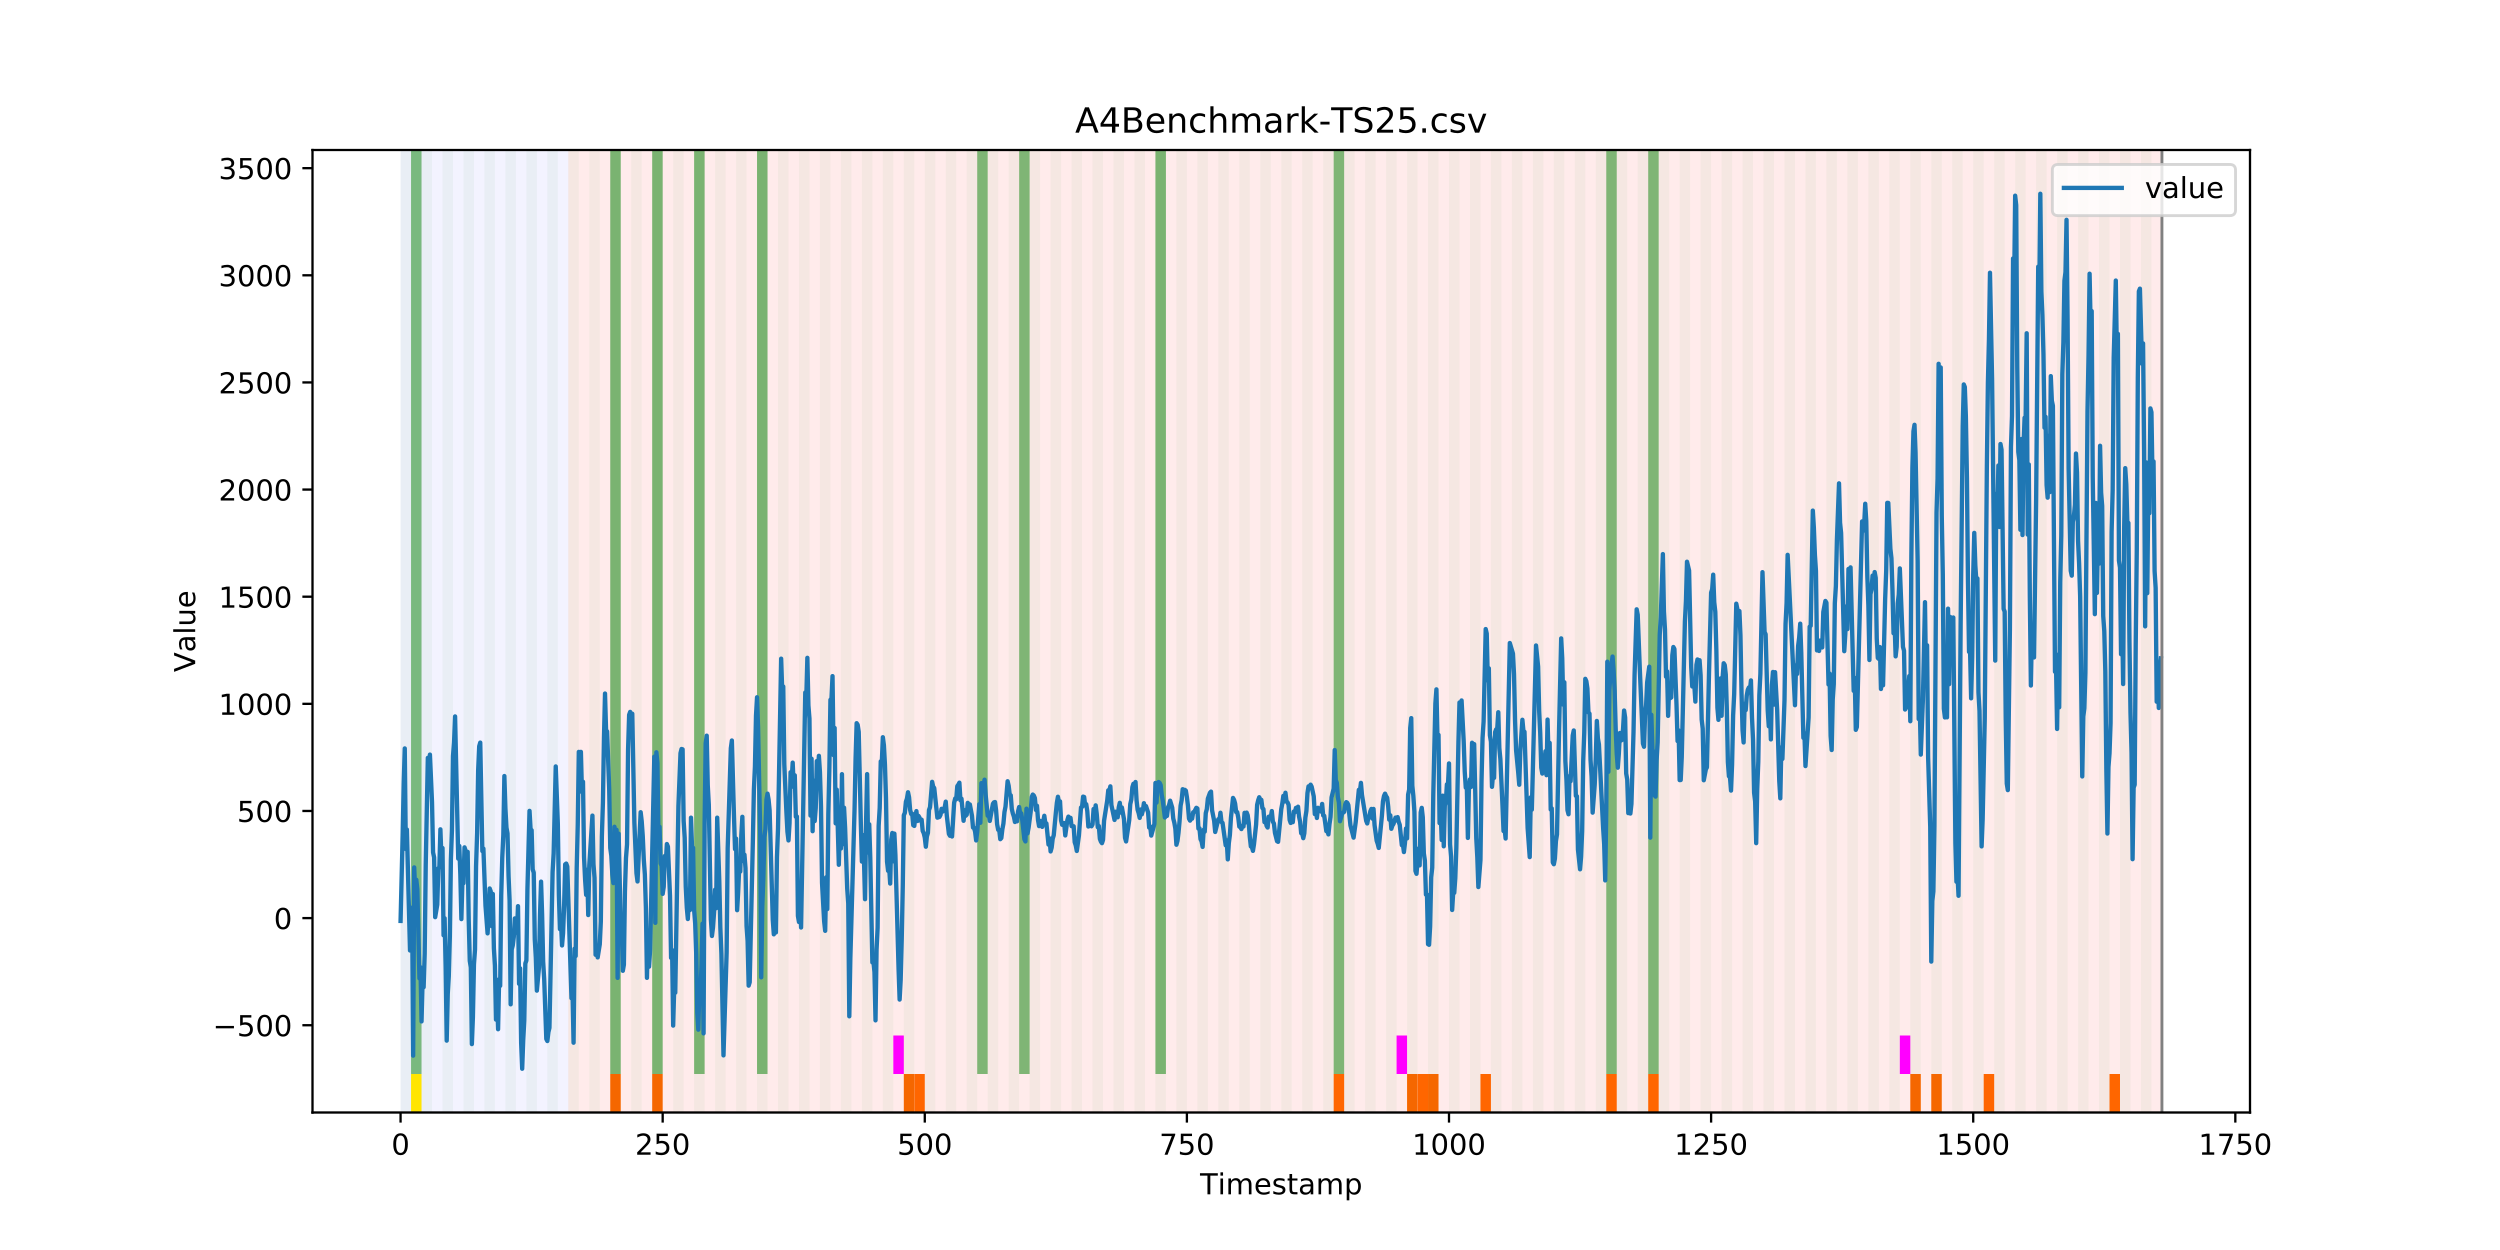 <?xml version="1.0" encoding="utf-8" standalone="no"?>
<!DOCTYPE svg PUBLIC "-//W3C//DTD SVG 1.1//EN"
  "http://www.w3.org/Graphics/SVG/1.1/DTD/svg11.dtd">
<!-- Created with matplotlib (https://matplotlib.org/) -->
<svg height="432pt" version="1.1" viewBox="0 0 864 432" width="864pt" xmlns="http://www.w3.org/2000/svg" xmlns:xlink="http://www.w3.org/1999/xlink">
 <defs>
  <style type="text/css">
*{stroke-linecap:butt;stroke-linejoin:round;}
  </style>
 </defs>
 <g id="figure_1">
  <g id="patch_1">
   <path d="M 0 432 
L 864 432 
L 864 0 
L 0 0 
z
" style="fill:#ffffff;"/>
  </g>
  <g id="axes_1">
   <g id="patch_2">
    <path d="M 108 384.48 
L 777.6 384.48 
L 777.6 51.84 
L 108 51.84 
z
" style="fill:#ffffff;"/>
   </g>
   <g id="patch_3">
    <path clip-path="url(#pdd635d0596)" d="M 138.436 384.48 
L 138.436 51.84 
L 196.41 51.84 
L 196.41 384.48 
z
" style="fill:#0000ff;opacity:0.05;"/>
   </g>
   <g id="patch_4">
    <path clip-path="url(#pdd635d0596)" d="M 196.41 384.48 
L 196.41 51.84 
L 747.164 51.84 
L 747.164 384.48 
z
" style="fill:#ff0000;opacity:0.08;"/>
   </g>
   <g id="patch_5">
    <path clip-path="url(#pdd635d0596)" d="M 138.436 384.48 
L 138.436 51.84 
L 142.06 51.84 
L 142.06 384.48 
z
" style="fill:#008000;opacity:0.04;"/>
   </g>
   <g id="patch_6">
    <path clip-path="url(#pdd635d0596)" d="M 142.06 371.174 
L 142.06 51.84 
L 145.683 51.84 
L 145.683 371.174 
z
" style="fill:#008000;opacity:0.5;"/>
   </g>
   <g id="patch_7">
    <path clip-path="url(#pdd635d0596)" d="M 142.06 384.48 
L 142.06 371.174 
L 145.683 371.174 
L 145.683 384.48 
z
" style="fill:#ffe500;"/>
   </g>
   <g id="patch_8">
    <path clip-path="url(#pdd635d0596)" d="M 145.683 384.48 
L 145.683 51.84 
L 149.306 51.84 
L 149.306 384.48 
z
" style="fill:#008000;opacity:0.04;"/>
   </g>
   <g id="patch_9">
    <path clip-path="url(#pdd635d0596)" d="M 152.93 384.48 
L 152.93 51.84 
L 156.553 51.84 
L 156.553 384.48 
z
" style="fill:#008000;opacity:0.04;"/>
   </g>
   <g id="patch_10">
    <path clip-path="url(#pdd635d0596)" d="M 210.904 384.48 
L 210.904 371.174 
L 214.527 371.174 
L 214.527 384.48 
z
" style="fill:#ff6600;"/>
   </g>
   <g id="patch_11">
    <path clip-path="url(#pdd635d0596)" d="M 160.177 384.48 
L 160.177 51.84 
L 163.8 51.84 
L 163.8 384.48 
z
" style="fill:#008000;opacity:0.04;"/>
   </g>
   <g id="patch_12">
    <path clip-path="url(#pdd635d0596)" d="M 167.423 384.48 
L 167.423 51.84 
L 171.047 51.84 
L 171.047 384.48 
z
" style="fill:#008000;opacity:0.04;"/>
   </g>
   <g id="patch_13">
    <path clip-path="url(#pdd635d0596)" d="M 225.397 384.48 
L 225.397 371.174 
L 229.021 371.174 
L 229.021 384.48 
z
" style="fill:#ff6600;"/>
   </g>
   <g id="patch_14">
    <path clip-path="url(#pdd635d0596)" d="M 174.67 384.48 
L 174.67 51.84 
L 178.294 51.84 
L 178.294 384.48 
z
" style="fill:#008000;opacity:0.04;"/>
   </g>
   <g id="patch_15">
    <path clip-path="url(#pdd635d0596)" d="M 181.917 384.48 
L 181.917 51.84 
L 185.54 51.84 
L 185.54 384.48 
z
" style="fill:#008000;opacity:0.04;"/>
   </g>
   <g id="patch_16">
    <path clip-path="url(#pdd635d0596)" d="M 189.164 384.48 
L 189.164 51.84 
L 192.787 51.84 
L 192.787 384.48 
z
" style="fill:#008000;opacity:0.04;"/>
   </g>
   <g id="patch_17">
    <path clip-path="url(#pdd635d0596)" d="M 196.41 384.48 
L 196.41 51.84 
L 200.034 51.84 
L 200.034 384.48 
z
" style="fill:#008000;opacity:0.04;"/>
   </g>
   <g id="patch_18">
    <path clip-path="url(#pdd635d0596)" d="M 203.657 384.48 
L 203.657 51.84 
L 207.281 51.84 
L 207.281 384.48 
z
" style="fill:#008000;opacity:0.04;"/>
   </g>
   <g id="patch_19">
    <path clip-path="url(#pdd635d0596)" d="M 210.904 384.48 
L 210.904 51.84 
L 214.527 51.84 
L 214.527 384.48 
z
" style="fill:#008000;opacity:0.04;"/>
   </g>
   <g id="patch_20">
    <path clip-path="url(#pdd635d0596)" d="M 210.904 371.174 
L 210.904 51.84 
L 214.527 51.84 
L 214.527 371.174 
z
" style="fill:#008000;opacity:0.5;"/>
   </g>
   <g id="patch_21">
    <path clip-path="url(#pdd635d0596)" d="M 218.151 384.48 
L 218.151 51.84 
L 221.774 51.84 
L 221.774 384.48 
z
" style="fill:#008000;opacity:0.04;"/>
   </g>
   <g id="patch_22">
    <path clip-path="url(#pdd635d0596)" d="M 225.397 384.48 
L 225.397 51.84 
L 229.021 51.84 
L 229.021 384.48 
z
" style="fill:#008000;opacity:0.04;"/>
   </g>
   <g id="patch_23">
    <path clip-path="url(#pdd635d0596)" d="M 225.397 371.174 
L 225.397 51.84 
L 229.021 51.84 
L 229.021 371.174 
z
" style="fill:#008000;opacity:0.5;"/>
   </g>
   <g id="patch_24">
    <path clip-path="url(#pdd635d0596)" d="M 232.644 384.48 
L 232.644 51.84 
L 236.268 51.84 
L 236.268 384.48 
z
" style="fill:#008000;opacity:0.04;"/>
   </g>
   <g id="patch_25">
    <path clip-path="url(#pdd635d0596)" d="M 239.891 384.48 
L 239.891 51.84 
L 243.514 51.84 
L 243.514 384.48 
z
" style="fill:#008000;opacity:0.04;"/>
   </g>
   <g id="patch_26">
    <path clip-path="url(#pdd635d0596)" d="M 239.891 371.174 
L 239.891 51.84 
L 243.514 51.84 
L 243.514 371.174 
z
" style="fill:#008000;opacity:0.5;"/>
   </g>
   <g id="patch_27">
    <path clip-path="url(#pdd635d0596)" d="M 247.138 384.48 
L 247.138 51.84 
L 250.761 51.84 
L 250.761 384.48 
z
" style="fill:#008000;opacity:0.04;"/>
   </g>
   <g id="patch_28">
    <path clip-path="url(#pdd635d0596)" d="M 254.384 384.48 
L 254.384 51.84 
L 258.008 51.84 
L 258.008 384.48 
z
" style="fill:#008000;opacity:0.04;"/>
   </g>
   <g id="patch_29">
    <path clip-path="url(#pdd635d0596)" d="M 312.358 384.48 
L 312.358 371.174 
L 315.982 371.174 
L 315.982 384.48 
z
" style="fill:#ff6600;"/>
   </g>
   <g id="patch_30">
    <path clip-path="url(#pdd635d0596)" d="M 315.982 384.48 
L 315.982 371.174 
L 319.605 371.174 
L 319.605 384.48 
z
" style="fill:#ff6600;"/>
   </g>
   <g id="patch_31">
    <path clip-path="url(#pdd635d0596)" d="M 261.631 384.48 
L 261.631 51.84 
L 265.255 51.84 
L 265.255 384.48 
z
" style="fill:#008000;opacity:0.04;"/>
   </g>
   <g id="patch_32">
    <path clip-path="url(#pdd635d0596)" d="M 261.631 371.174 
L 261.631 51.84 
L 265.255 51.84 
L 265.255 371.174 
z
" style="fill:#008000;opacity:0.5;"/>
   </g>
   <g id="patch_33">
    <path clip-path="url(#pdd635d0596)" d="M 268.878 384.48 
L 268.878 51.84 
L 272.501 51.84 
L 272.501 384.48 
z
" style="fill:#008000;opacity:0.04;"/>
   </g>
   <g id="patch_34">
    <path clip-path="url(#pdd635d0596)" d="M 276.125 384.48 
L 276.125 51.84 
L 279.748 51.84 
L 279.748 384.48 
z
" style="fill:#008000;opacity:0.04;"/>
   </g>
   <g id="patch_35">
    <path clip-path="url(#pdd635d0596)" d="M 283.371 384.48 
L 283.371 51.84 
L 286.995 51.84 
L 286.995 384.48 
z
" style="fill:#008000;opacity:0.04;"/>
   </g>
   <g id="patch_36">
    <path clip-path="url(#pdd635d0596)" d="M 290.618 384.48 
L 290.618 51.84 
L 294.242 51.84 
L 294.242 384.48 
z
" style="fill:#008000;opacity:0.04;"/>
   </g>
   <g id="patch_37">
    <path clip-path="url(#pdd635d0596)" d="M 297.865 384.48 
L 297.865 51.84 
L 301.488 51.84 
L 301.488 384.48 
z
" style="fill:#008000;opacity:0.04;"/>
   </g>
   <g id="patch_38">
    <path clip-path="url(#pdd635d0596)" d="M 305.112 384.48 
L 305.112 51.84 
L 308.735 51.84 
L 308.735 384.48 
z
" style="fill:#008000;opacity:0.04;"/>
   </g>
   <g id="patch_39">
    <path clip-path="url(#pdd635d0596)" d="M 308.735 371.174 
L 308.735 357.869 
L 312.358 357.869 
L 312.358 371.174 
z
" style="fill:#ff00ff;"/>
   </g>
   <g id="patch_40">
    <path clip-path="url(#pdd635d0596)" d="M 312.358 384.48 
L 312.358 51.84 
L 315.982 51.84 
L 315.982 384.48 
z
" style="fill:#008000;opacity:0.04;"/>
   </g>
   <g id="patch_41">
    <path clip-path="url(#pdd635d0596)" d="M 319.605 384.48 
L 319.605 51.84 
L 323.229 51.84 
L 323.229 384.48 
z
" style="fill:#008000;opacity:0.04;"/>
   </g>
   <g id="patch_42">
    <path clip-path="url(#pdd635d0596)" d="M 326.852 384.48 
L 326.852 51.84 
L 330.475 51.84 
L 330.475 384.48 
z
" style="fill:#008000;opacity:0.04;"/>
   </g>
   <g id="patch_43">
    <path clip-path="url(#pdd635d0596)" d="M 334.099 384.48 
L 334.099 51.84 
L 337.722 51.84 
L 337.722 384.48 
z
" style="fill:#008000;opacity:0.04;"/>
   </g>
   <g id="patch_44">
    <path clip-path="url(#pdd635d0596)" d="M 337.722 371.174 
L 337.722 51.84 
L 341.345 51.84 
L 341.345 371.174 
z
" style="fill:#008000;opacity:0.5;"/>
   </g>
   <g id="patch_45">
    <path clip-path="url(#pdd635d0596)" d="M 341.345 384.48 
L 341.345 51.84 
L 344.969 51.84 
L 344.969 384.48 
z
" style="fill:#008000;opacity:0.04;"/>
   </g>
   <g id="patch_46">
    <path clip-path="url(#pdd635d0596)" d="M 348.592 384.48 
L 348.592 51.84 
L 352.216 51.84 
L 352.216 384.48 
z
" style="fill:#008000;opacity:0.04;"/>
   </g>
   <g id="patch_47">
    <path clip-path="url(#pdd635d0596)" d="M 352.216 371.174 
L 352.216 51.84 
L 355.839 51.84 
L 355.839 371.174 
z
" style="fill:#008000;opacity:0.5;"/>
   </g>
   <g id="patch_48">
    <path clip-path="url(#pdd635d0596)" d="M 355.839 384.48 
L 355.839 51.84 
L 359.462 51.84 
L 359.462 384.48 
z
" style="fill:#008000;opacity:0.04;"/>
   </g>
   <g id="patch_49">
    <path clip-path="url(#pdd635d0596)" d="M 363.086 384.48 
L 363.086 51.84 
L 366.709 51.84 
L 366.709 384.48 
z
" style="fill:#008000;opacity:0.04;"/>
   </g>
   <g id="patch_50">
    <path clip-path="url(#pdd635d0596)" d="M 370.332 384.48 
L 370.332 51.84 
L 373.956 51.84 
L 373.956 384.48 
z
" style="fill:#008000;opacity:0.04;"/>
   </g>
   <g id="patch_51">
    <path clip-path="url(#pdd635d0596)" d="M 377.579 384.48 
L 377.579 51.84 
L 381.203 51.84 
L 381.203 384.48 
z
" style="fill:#008000;opacity:0.04;"/>
   </g>
   <g id="patch_52">
    <path clip-path="url(#pdd635d0596)" d="M 384.826 384.48 
L 384.826 51.84 
L 388.449 51.84 
L 388.449 384.48 
z
" style="fill:#008000;opacity:0.04;"/>
   </g>
   <g id="patch_53">
    <path clip-path="url(#pdd635d0596)" d="M 392.073 384.48 
L 392.073 51.84 
L 395.696 51.84 
L 395.696 384.48 
z
" style="fill:#008000;opacity:0.04;"/>
   </g>
   <g id="patch_54">
    <path clip-path="url(#pdd635d0596)" d="M 399.319 384.48 
L 399.319 51.84 
L 402.943 51.84 
L 402.943 384.48 
z
" style="fill:#008000;opacity:0.04;"/>
   </g>
   <g id="patch_55">
    <path clip-path="url(#pdd635d0596)" d="M 399.319 371.174 
L 399.319 51.84 
L 402.943 51.84 
L 402.943 371.174 
z
" style="fill:#008000;opacity:0.5;"/>
   </g>
   <g id="patch_56">
    <path clip-path="url(#pdd635d0596)" d="M 460.917 384.48 
L 460.917 371.174 
L 464.54 371.174 
L 464.54 384.48 
z
" style="fill:#ff6600;"/>
   </g>
   <g id="patch_57">
    <path clip-path="url(#pdd635d0596)" d="M 406.566 384.48 
L 406.566 51.84 
L 410.19 51.84 
L 410.19 384.48 
z
" style="fill:#008000;opacity:0.04;"/>
   </g>
   <g id="patch_58">
    <path clip-path="url(#pdd635d0596)" d="M 413.813 384.48 
L 413.813 51.84 
L 417.436 51.84 
L 417.436 384.48 
z
" style="fill:#008000;opacity:0.04;"/>
   </g>
   <g id="patch_59">
    <path clip-path="url(#pdd635d0596)" d="M 421.06 384.48 
L 421.06 51.84 
L 424.683 51.84 
L 424.683 384.48 
z
" style="fill:#008000;opacity:0.04;"/>
   </g>
   <g id="patch_60">
    <path clip-path="url(#pdd635d0596)" d="M 428.306 384.48 
L 428.306 51.84 
L 431.93 51.84 
L 431.93 384.48 
z
" style="fill:#008000;opacity:0.04;"/>
   </g>
   <g id="patch_61">
    <path clip-path="url(#pdd635d0596)" d="M 486.281 384.48 
L 486.281 371.174 
L 489.904 371.174 
L 489.904 384.48 
z
" style="fill:#ff6600;"/>
   </g>
   <g id="patch_62">
    <path clip-path="url(#pdd635d0596)" d="M 489.904 384.48 
L 489.904 371.174 
L 493.527 371.174 
L 493.527 384.48 
z
" style="fill:#ff6600;"/>
   </g>
   <g id="patch_63">
    <path clip-path="url(#pdd635d0596)" d="M 435.553 384.48 
L 435.553 51.84 
L 439.177 51.84 
L 439.177 384.48 
z
" style="fill:#008000;opacity:0.04;"/>
   </g>
   <g id="patch_64">
    <path clip-path="url(#pdd635d0596)" d="M 493.527 384.48 
L 493.527 371.174 
L 497.151 371.174 
L 497.151 384.48 
z
" style="fill:#ff6600;"/>
   </g>
   <g id="patch_65">
    <path clip-path="url(#pdd635d0596)" d="M 442.8 384.48 
L 442.8 51.84 
L 446.423 51.84 
L 446.423 384.48 
z
" style="fill:#008000;opacity:0.04;"/>
   </g>
   <g id="patch_66">
    <path clip-path="url(#pdd635d0596)" d="M 450.047 384.48 
L 450.047 51.84 
L 453.67 51.84 
L 453.67 384.48 
z
" style="fill:#008000;opacity:0.04;"/>
   </g>
   <g id="patch_67">
    <path clip-path="url(#pdd635d0596)" d="M 511.644 384.48 
L 511.644 371.174 
L 515.268 371.174 
L 515.268 384.48 
z
" style="fill:#ff6600;"/>
   </g>
   <g id="patch_68">
    <path clip-path="url(#pdd635d0596)" d="M 457.294 384.48 
L 457.294 51.84 
L 460.917 51.84 
L 460.917 384.48 
z
" style="fill:#008000;opacity:0.04;"/>
   </g>
   <g id="patch_69">
    <path clip-path="url(#pdd635d0596)" d="M 460.917 371.174 
L 460.917 51.84 
L 464.54 51.84 
L 464.54 371.174 
z
" style="fill:#008000;opacity:0.5;"/>
   </g>
   <g id="patch_70">
    <path clip-path="url(#pdd635d0596)" d="M 464.54 384.48 
L 464.54 51.84 
L 468.164 51.84 
L 468.164 384.48 
z
" style="fill:#008000;opacity:0.04;"/>
   </g>
   <g id="patch_71">
    <path clip-path="url(#pdd635d0596)" d="M 471.787 384.48 
L 471.787 51.84 
L 475.41 51.84 
L 475.41 384.48 
z
" style="fill:#008000;opacity:0.04;"/>
   </g>
   <g id="patch_72">
    <path clip-path="url(#pdd635d0596)" d="M 479.034 384.48 
L 479.034 51.84 
L 482.657 51.84 
L 482.657 384.48 
z
" style="fill:#008000;opacity:0.04;"/>
   </g>
   <g id="patch_73">
    <path clip-path="url(#pdd635d0596)" d="M 482.657 371.174 
L 482.657 357.869 
L 486.281 357.869 
L 486.281 371.174 
z
" style="fill:#ff00ff;"/>
   </g>
   <g id="patch_74">
    <path clip-path="url(#pdd635d0596)" d="M 486.281 384.48 
L 486.281 51.84 
L 489.904 51.84 
L 489.904 384.48 
z
" style="fill:#008000;opacity:0.04;"/>
   </g>
   <g id="patch_75">
    <path clip-path="url(#pdd635d0596)" d="M 493.527 384.48 
L 493.527 51.84 
L 497.151 51.84 
L 497.151 384.48 
z
" style="fill:#008000;opacity:0.04;"/>
   </g>
   <g id="patch_76">
    <path clip-path="url(#pdd635d0596)" d="M 555.125 384.48 
L 555.125 371.174 
L 558.748 371.174 
L 558.748 384.48 
z
" style="fill:#ff6600;"/>
   </g>
   <g id="patch_77">
    <path clip-path="url(#pdd635d0596)" d="M 500.774 384.48 
L 500.774 51.84 
L 504.397 51.84 
L 504.397 384.48 
z
" style="fill:#008000;opacity:0.04;"/>
   </g>
   <g id="patch_78">
    <path clip-path="url(#pdd635d0596)" d="M 508.021 384.48 
L 508.021 51.84 
L 511.644 51.84 
L 511.644 384.48 
z
" style="fill:#008000;opacity:0.04;"/>
   </g>
   <g id="patch_79">
    <path clip-path="url(#pdd635d0596)" d="M 569.618 384.48 
L 569.618 371.174 
L 573.242 371.174 
L 573.242 384.48 
z
" style="fill:#ff6600;"/>
   </g>
   <g id="patch_80">
    <path clip-path="url(#pdd635d0596)" d="M 515.268 384.48 
L 515.268 51.84 
L 518.891 51.84 
L 518.891 384.48 
z
" style="fill:#008000;opacity:0.04;"/>
   </g>
   <g id="patch_81">
    <path clip-path="url(#pdd635d0596)" d="M 522.514 384.48 
L 522.514 51.84 
L 526.138 51.84 
L 526.138 384.48 
z
" style="fill:#008000;opacity:0.04;"/>
   </g>
   <g id="patch_82">
    <path clip-path="url(#pdd635d0596)" d="M 529.761 384.48 
L 529.761 51.84 
L 533.384 51.84 
L 533.384 384.48 
z
" style="fill:#008000;opacity:0.04;"/>
   </g>
   <g id="patch_83">
    <path clip-path="url(#pdd635d0596)" d="M 537.008 384.48 
L 537.008 51.84 
L 540.631 51.84 
L 540.631 384.48 
z
" style="fill:#008000;opacity:0.04;"/>
   </g>
   <g id="patch_84">
    <path clip-path="url(#pdd635d0596)" d="M 544.255 384.48 
L 544.255 51.84 
L 547.878 51.84 
L 547.878 384.48 
z
" style="fill:#008000;opacity:0.04;"/>
   </g>
   <g id="patch_85">
    <path clip-path="url(#pdd635d0596)" d="M 551.501 384.48 
L 551.501 51.84 
L 555.125 51.84 
L 555.125 384.48 
z
" style="fill:#008000;opacity:0.04;"/>
   </g>
   <g id="patch_86">
    <path clip-path="url(#pdd635d0596)" d="M 555.125 371.174 
L 555.125 51.84 
L 558.748 51.84 
L 558.748 371.174 
z
" style="fill:#008000;opacity:0.5;"/>
   </g>
   <g id="patch_87">
    <path clip-path="url(#pdd635d0596)" d="M 558.748 384.48 
L 558.748 51.84 
L 562.371 51.84 
L 562.371 384.48 
z
" style="fill:#008000;opacity:0.04;"/>
   </g>
   <g id="patch_88">
    <path clip-path="url(#pdd635d0596)" d="M 565.995 384.48 
L 565.995 51.84 
L 569.618 51.84 
L 569.618 384.48 
z
" style="fill:#008000;opacity:0.04;"/>
   </g>
   <g id="patch_89">
    <path clip-path="url(#pdd635d0596)" d="M 569.618 371.174 
L 569.618 51.84 
L 573.242 51.84 
L 573.242 371.174 
z
" style="fill:#008000;opacity:0.5;"/>
   </g>
   <g id="patch_90">
    <path clip-path="url(#pdd635d0596)" d="M 573.242 384.48 
L 573.242 51.84 
L 576.865 51.84 
L 576.865 384.48 
z
" style="fill:#008000;opacity:0.04;"/>
   </g>
   <g id="patch_91">
    <path clip-path="url(#pdd635d0596)" d="M 580.488 384.48 
L 580.488 51.84 
L 584.112 51.84 
L 584.112 384.48 
z
" style="fill:#008000;opacity:0.04;"/>
   </g>
   <g id="patch_92">
    <path clip-path="url(#pdd635d0596)" d="M 587.735 384.48 
L 587.735 51.84 
L 591.358 51.84 
L 591.358 384.48 
z
" style="fill:#008000;opacity:0.04;"/>
   </g>
   <g id="patch_93">
    <path clip-path="url(#pdd635d0596)" d="M 594.982 384.48 
L 594.982 51.84 
L 598.605 51.84 
L 598.605 384.48 
z
" style="fill:#008000;opacity:0.04;"/>
   </g>
   <g id="patch_94">
    <path clip-path="url(#pdd635d0596)" d="M 602.229 384.48 
L 602.229 51.84 
L 605.852 51.84 
L 605.852 384.48 
z
" style="fill:#008000;opacity:0.04;"/>
   </g>
   <g id="patch_95">
    <path clip-path="url(#pdd635d0596)" d="M 660.203 384.48 
L 660.203 371.174 
L 663.826 371.174 
L 663.826 384.48 
z
" style="fill:#ff6600;"/>
   </g>
   <g id="patch_96">
    <path clip-path="url(#pdd635d0596)" d="M 609.475 384.48 
L 609.475 51.84 
L 613.099 51.84 
L 613.099 384.48 
z
" style="fill:#008000;opacity:0.04;"/>
   </g>
   <g id="patch_97">
    <path clip-path="url(#pdd635d0596)" d="M 667.449 384.48 
L 667.449 371.174 
L 671.073 371.174 
L 671.073 384.48 
z
" style="fill:#ff6600;"/>
   </g>
   <g id="patch_98">
    <path clip-path="url(#pdd635d0596)" d="M 616.722 384.48 
L 616.722 51.84 
L 620.345 51.84 
L 620.345 384.48 
z
" style="fill:#008000;opacity:0.04;"/>
   </g>
   <g id="patch_99">
    <path clip-path="url(#pdd635d0596)" d="M 623.969 384.48 
L 623.969 51.84 
L 627.592 51.84 
L 627.592 384.48 
z
" style="fill:#008000;opacity:0.04;"/>
   </g>
   <g id="patch_100">
    <path clip-path="url(#pdd635d0596)" d="M 685.566 384.48 
L 685.566 371.174 
L 689.19 371.174 
L 689.19 384.48 
z
" style="fill:#ff6600;"/>
   </g>
   <g id="patch_101">
    <path clip-path="url(#pdd635d0596)" d="M 631.216 384.48 
L 631.216 51.84 
L 634.839 51.84 
L 634.839 384.48 
z
" style="fill:#008000;opacity:0.04;"/>
   </g>
   <g id="patch_102">
    <path clip-path="url(#pdd635d0596)" d="M 638.462 384.48 
L 638.462 51.84 
L 642.086 51.84 
L 642.086 384.48 
z
" style="fill:#008000;opacity:0.04;"/>
   </g>
   <g id="patch_103">
    <path clip-path="url(#pdd635d0596)" d="M 645.709 384.48 
L 645.709 51.84 
L 649.332 51.84 
L 649.332 384.48 
z
" style="fill:#008000;opacity:0.04;"/>
   </g>
   <g id="patch_104">
    <path clip-path="url(#pdd635d0596)" d="M 652.956 384.48 
L 652.956 51.84 
L 656.579 51.84 
L 656.579 384.48 
z
" style="fill:#008000;opacity:0.04;"/>
   </g>
   <g id="patch_105">
    <path clip-path="url(#pdd635d0596)" d="M 656.579 371.174 
L 656.579 357.869 
L 660.203 357.869 
L 660.203 371.174 
z
" style="fill:#ff00ff;"/>
   </g>
   <g id="patch_106">
    <path clip-path="url(#pdd635d0596)" d="M 660.203 384.48 
L 660.203 51.84 
L 663.826 51.84 
L 663.826 384.48 
z
" style="fill:#008000;opacity:0.04;"/>
   </g>
   <g id="patch_107">
    <path clip-path="url(#pdd635d0596)" d="M 667.449 384.48 
L 667.449 51.84 
L 671.073 51.84 
L 671.073 384.48 
z
" style="fill:#008000;opacity:0.04;"/>
   </g>
   <g id="patch_108">
    <path clip-path="url(#pdd635d0596)" d="M 729.047 384.48 
L 729.047 371.174 
L 732.67 371.174 
L 732.67 384.48 
z
" style="fill:#ff6600;"/>
   </g>
   <g id="patch_109">
    <path clip-path="url(#pdd635d0596)" d="M 674.696 384.48 
L 674.696 51.84 
L 678.319 51.84 
L 678.319 384.48 
z
" style="fill:#008000;opacity:0.04;"/>
   </g>
   <g id="patch_110">
    <path clip-path="url(#pdd635d0596)" d="M 681.943 384.48 
L 681.943 51.84 
L 685.566 51.84 
L 685.566 384.48 
z
" style="fill:#008000;opacity:0.04;"/>
   </g>
   <g id="patch_111">
    <path clip-path="url(#pdd635d0596)" d="M 689.19 384.48 
L 689.19 51.84 
L 692.813 51.84 
L 692.813 384.48 
z
" style="fill:#008000;opacity:0.04;"/>
   </g>
   <g id="patch_112">
    <path clip-path="url(#pdd635d0596)" d="M 696.436 384.48 
L 696.436 51.84 
L 700.06 51.84 
L 700.06 384.48 
z
" style="fill:#008000;opacity:0.04;"/>
   </g>
   <g id="patch_113">
    <path clip-path="url(#pdd635d0596)" d="M 703.683 384.48 
L 703.683 51.84 
L 707.306 51.84 
L 707.306 384.48 
z
" style="fill:#008000;opacity:0.04;"/>
   </g>
   <g id="patch_114">
    <path clip-path="url(#pdd635d0596)" d="M 710.93 384.48 
L 710.93 51.84 
L 714.553 51.84 
L 714.553 384.48 
z
" style="fill:#008000;opacity:0.04;"/>
   </g>
   <g id="patch_115">
    <path clip-path="url(#pdd635d0596)" d="M 718.177 384.48 
L 718.177 51.84 
L 721.8 51.84 
L 721.8 384.48 
z
" style="fill:#008000;opacity:0.04;"/>
   </g>
   <g id="patch_116">
    <path clip-path="url(#pdd635d0596)" d="M 725.423 384.48 
L 725.423 51.84 
L 729.047 51.84 
L 729.047 384.48 
z
" style="fill:#008000;opacity:0.04;"/>
   </g>
   <g id="patch_117">
    <path clip-path="url(#pdd635d0596)" d="M 732.67 384.48 
L 732.67 51.84 
L 736.294 51.84 
L 736.294 384.48 
z
" style="fill:#008000;opacity:0.04;"/>
   </g>
   <g id="patch_118">
    <path clip-path="url(#pdd635d0596)" d="M 739.917 384.48 
L 739.917 51.84 
L 743.54 51.84 
L 743.54 384.48 
z
" style="fill:#008000;opacity:0.04;"/>
   </g>
   <g id="matplotlib.axis_1">
    <g id="xtick_1">
     <g id="line2d_1">
      <defs>
       <path d="M 0 0 
L 0 3.5 
" id="m57ad900aa7" style="stroke:#000000;stroke-width:0.8;"/>
      </defs>
      <g>
       <use style="stroke:#000000;stroke-width:0.8;" x="138.436" xlink:href="#m57ad900aa7" y="384.48"/>
      </g>
     </g>
     <g id="text_1">
      <!-- 0 -->
      <defs>
       <path d="M 31.781 66.406 
Q 24.172 66.406 20.328 58.906 
Q 16.5 51.422 16.5 36.375 
Q 16.5 21.391 20.328 13.891 
Q 24.172 6.391 31.781 6.391 
Q 39.453 6.391 43.281 13.891 
Q 47.125 21.391 47.125 36.375 
Q 47.125 51.422 43.281 58.906 
Q 39.453 66.406 31.781 66.406 
z
M 31.781 74.219 
Q 44.047 74.219 50.516 64.516 
Q 56.984 54.828 56.984 36.375 
Q 56.984 17.969 50.516 8.266 
Q 44.047 -1.422 31.781 -1.422 
Q 19.531 -1.422 13.062 8.266 
Q 6.594 17.969 6.594 36.375 
Q 6.594 54.828 13.062 64.516 
Q 19.531 74.219 31.781 74.219 
z
" id="DejaVuSans-48"/>
      </defs>
      <g transform="translate(135.255 399.078)scale(0.1 -0.1)">
       <use xlink:href="#DejaVuSans-48"/>
      </g>
     </g>
    </g>
    <g id="xtick_2">
     <g id="line2d_2">
      <g>
       <use style="stroke:#000000;stroke-width:0.8;" x="229.021" xlink:href="#m57ad900aa7" y="384.48"/>
      </g>
     </g>
     <g id="text_2">
      <!-- 250 -->
      <defs>
       <path d="M 19.188 8.297 
L 53.609 8.297 
L 53.609 0 
L 7.328 0 
L 7.328 8.297 
Q 12.938 14.109 22.625 23.891 
Q 32.328 33.688 34.812 36.531 
Q 39.547 41.844 41.422 45.531 
Q 43.312 49.219 43.312 52.781 
Q 43.312 58.594 39.234 62.25 
Q 35.156 65.922 28.609 65.922 
Q 23.969 65.922 18.812 64.312 
Q 13.672 62.703 7.812 59.422 
L 7.812 69.391 
Q 13.766 71.781 18.938 73 
Q 24.125 74.219 28.422 74.219 
Q 39.75 74.219 46.484 68.547 
Q 53.219 62.891 53.219 53.422 
Q 53.219 48.922 51.531 44.891 
Q 49.859 40.875 45.406 35.406 
Q 44.188 33.984 37.641 27.219 
Q 31.109 20.453 19.188 8.297 
z
" id="DejaVuSans-50"/>
       <path d="M 10.797 72.906 
L 49.516 72.906 
L 49.516 64.594 
L 19.828 64.594 
L 19.828 46.734 
Q 21.969 47.469 24.109 47.828 
Q 26.266 48.188 28.422 48.188 
Q 40.625 48.188 47.75 41.5 
Q 54.891 34.812 54.891 23.391 
Q 54.891 11.625 47.562 5.094 
Q 40.234 -1.422 26.906 -1.422 
Q 22.312 -1.422 17.547 -0.641 
Q 12.797 0.141 7.719 1.703 
L 7.719 11.625 
Q 12.109 9.234 16.797 8.062 
Q 21.484 6.891 26.703 6.891 
Q 35.156 6.891 40.078 11.328 
Q 45.016 15.766 45.016 23.391 
Q 45.016 31 40.078 35.438 
Q 35.156 39.891 26.703 39.891 
Q 22.75 39.891 18.812 39.016 
Q 14.891 38.141 10.797 36.281 
z
" id="DejaVuSans-53"/>
      </defs>
      <g transform="translate(219.477 399.078)scale(0.1 -0.1)">
       <use xlink:href="#DejaVuSans-50"/>
       <use x="63.623" xlink:href="#DejaVuSans-53"/>
       <use x="127.246" xlink:href="#DejaVuSans-48"/>
      </g>
     </g>
    </g>
    <g id="xtick_3">
     <g id="line2d_3">
      <g>
       <use style="stroke:#000000;stroke-width:0.8;" x="319.605" xlink:href="#m57ad900aa7" y="384.48"/>
      </g>
     </g>
     <g id="text_3">
      <!-- 500 -->
      <g transform="translate(310.061 399.078)scale(0.1 -0.1)">
       <use xlink:href="#DejaVuSans-53"/>
       <use x="63.623" xlink:href="#DejaVuSans-48"/>
       <use x="127.246" xlink:href="#DejaVuSans-48"/>
      </g>
     </g>
    </g>
    <g id="xtick_4">
     <g id="line2d_4">
      <g>
       <use style="stroke:#000000;stroke-width:0.8;" x="410.19" xlink:href="#m57ad900aa7" y="384.48"/>
      </g>
     </g>
     <g id="text_4">
      <!-- 750 -->
      <defs>
       <path d="M 8.203 72.906 
L 55.078 72.906 
L 55.078 68.703 
L 28.609 0 
L 18.312 0 
L 43.219 64.594 
L 8.203 64.594 
z
" id="DejaVuSans-55"/>
      </defs>
      <g transform="translate(400.646 399.078)scale(0.1 -0.1)">
       <use xlink:href="#DejaVuSans-55"/>
       <use x="63.623" xlink:href="#DejaVuSans-53"/>
       <use x="127.246" xlink:href="#DejaVuSans-48"/>
      </g>
     </g>
    </g>
    <g id="xtick_5">
     <g id="line2d_5">
      <g>
       <use style="stroke:#000000;stroke-width:0.8;" x="500.774" xlink:href="#m57ad900aa7" y="384.48"/>
      </g>
     </g>
     <g id="text_5">
      <!-- 1000 -->
      <defs>
       <path d="M 12.406 8.297 
L 28.516 8.297 
L 28.516 63.922 
L 10.984 60.406 
L 10.984 69.391 
L 28.422 72.906 
L 38.281 72.906 
L 38.281 8.297 
L 54.391 8.297 
L 54.391 0 
L 12.406 0 
z
" id="DejaVuSans-49"/>
      </defs>
      <g transform="translate(488.049 399.078)scale(0.1 -0.1)">
       <use xlink:href="#DejaVuSans-49"/>
       <use x="63.623" xlink:href="#DejaVuSans-48"/>
       <use x="127.246" xlink:href="#DejaVuSans-48"/>
       <use x="190.869" xlink:href="#DejaVuSans-48"/>
      </g>
     </g>
    </g>
    <g id="xtick_6">
     <g id="line2d_6">
      <g>
       <use style="stroke:#000000;stroke-width:0.8;" x="591.358" xlink:href="#m57ad900aa7" y="384.48"/>
      </g>
     </g>
     <g id="text_6">
      <!-- 1250 -->
      <g transform="translate(578.633 399.078)scale(0.1 -0.1)">
       <use xlink:href="#DejaVuSans-49"/>
       <use x="63.623" xlink:href="#DejaVuSans-50"/>
       <use x="127.246" xlink:href="#DejaVuSans-53"/>
       <use x="190.869" xlink:href="#DejaVuSans-48"/>
      </g>
     </g>
    </g>
    <g id="xtick_7">
     <g id="line2d_7">
      <g>
       <use style="stroke:#000000;stroke-width:0.8;" x="681.943" xlink:href="#m57ad900aa7" y="384.48"/>
      </g>
     </g>
     <g id="text_7">
      <!-- 1500 -->
      <g transform="translate(669.218 399.078)scale(0.1 -0.1)">
       <use xlink:href="#DejaVuSans-49"/>
       <use x="63.623" xlink:href="#DejaVuSans-53"/>
       <use x="127.246" xlink:href="#DejaVuSans-48"/>
       <use x="190.869" xlink:href="#DejaVuSans-48"/>
      </g>
     </g>
    </g>
    <g id="xtick_8">
     <g id="line2d_8">
      <g>
       <use style="stroke:#000000;stroke-width:0.8;" x="772.527" xlink:href="#m57ad900aa7" y="384.48"/>
      </g>
     </g>
     <g id="text_8">
      <!-- 1750 -->
      <g transform="translate(759.802 399.078)scale(0.1 -0.1)">
       <use xlink:href="#DejaVuSans-49"/>
       <use x="63.623" xlink:href="#DejaVuSans-55"/>
       <use x="127.246" xlink:href="#DejaVuSans-53"/>
       <use x="190.869" xlink:href="#DejaVuSans-48"/>
      </g>
     </g>
    </g>
    <g id="text_9">
     <!-- Timestamp -->
     <defs>
      <path d="M -0.297 72.906 
L 61.375 72.906 
L 61.375 64.594 
L 35.5 64.594 
L 35.5 0 
L 25.594 0 
L 25.594 64.594 
L -0.297 64.594 
z
" id="DejaVuSans-84"/>
      <path d="M 9.422 54.688 
L 18.406 54.688 
L 18.406 0 
L 9.422 0 
z
M 9.422 75.984 
L 18.406 75.984 
L 18.406 64.594 
L 9.422 64.594 
z
" id="DejaVuSans-105"/>
      <path d="M 52 44.188 
Q 55.375 50.25 60.062 53.125 
Q 64.75 56 71.094 56 
Q 79.641 56 84.281 50.016 
Q 88.922 44.047 88.922 33.016 
L 88.922 0 
L 79.891 0 
L 79.891 32.719 
Q 79.891 40.578 77.094 44.375 
Q 74.312 48.188 68.609 48.188 
Q 61.625 48.188 57.562 43.547 
Q 53.516 38.922 53.516 30.906 
L 53.516 0 
L 44.484 0 
L 44.484 32.719 
Q 44.484 40.625 41.703 44.406 
Q 38.922 48.188 33.109 48.188 
Q 26.219 48.188 22.156 43.531 
Q 18.109 38.875 18.109 30.906 
L 18.109 0 
L 9.078 0 
L 9.078 54.688 
L 18.109 54.688 
L 18.109 46.188 
Q 21.188 51.219 25.484 53.609 
Q 29.781 56 35.688 56 
Q 41.656 56 45.828 52.969 
Q 50 49.953 52 44.188 
z
" id="DejaVuSans-109"/>
      <path d="M 56.203 29.594 
L 56.203 25.203 
L 14.891 25.203 
Q 15.484 15.922 20.484 11.062 
Q 25.484 6.203 34.422 6.203 
Q 39.594 6.203 44.453 7.469 
Q 49.312 8.734 54.109 11.281 
L 54.109 2.781 
Q 49.266 0.734 44.188 -0.344 
Q 39.109 -1.422 33.891 -1.422 
Q 20.797 -1.422 13.156 6.188 
Q 5.516 13.812 5.516 26.812 
Q 5.516 40.234 12.766 48.109 
Q 20.016 56 32.328 56 
Q 43.359 56 49.781 48.891 
Q 56.203 41.797 56.203 29.594 
z
M 47.219 32.234 
Q 47.125 39.594 43.094 43.984 
Q 39.062 48.391 32.422 48.391 
Q 24.906 48.391 20.391 44.141 
Q 15.875 39.891 15.188 32.172 
z
" id="DejaVuSans-101"/>
      <path d="M 44.281 53.078 
L 44.281 44.578 
Q 40.484 46.531 36.375 47.5 
Q 32.281 48.484 27.875 48.484 
Q 21.188 48.484 17.844 46.438 
Q 14.5 44.391 14.5 40.281 
Q 14.5 37.156 16.891 35.375 
Q 19.281 33.594 26.516 31.984 
L 29.594 31.297 
Q 39.156 29.25 43.188 25.516 
Q 47.219 21.781 47.219 15.094 
Q 47.219 7.469 41.188 3.016 
Q 35.156 -1.422 24.609 -1.422 
Q 20.219 -1.422 15.453 -0.562 
Q 10.688 0.297 5.422 2 
L 5.422 11.281 
Q 10.406 8.688 15.234 7.391 
Q 20.062 6.109 24.812 6.109 
Q 31.156 6.109 34.562 8.281 
Q 37.984 10.453 37.984 14.406 
Q 37.984 18.062 35.516 20.016 
Q 33.062 21.969 24.703 23.781 
L 21.578 24.516 
Q 13.234 26.266 9.516 29.906 
Q 5.812 33.547 5.812 39.891 
Q 5.812 47.609 11.281 51.797 
Q 16.75 56 26.812 56 
Q 31.781 56 36.172 55.266 
Q 40.578 54.547 44.281 53.078 
z
" id="DejaVuSans-115"/>
      <path d="M 18.312 70.219 
L 18.312 54.688 
L 36.812 54.688 
L 36.812 47.703 
L 18.312 47.703 
L 18.312 18.016 
Q 18.312 11.328 20.141 9.422 
Q 21.969 7.516 27.594 7.516 
L 36.812 7.516 
L 36.812 0 
L 27.594 0 
Q 17.188 0 13.234 3.875 
Q 9.281 7.766 9.281 18.016 
L 9.281 47.703 
L 2.688 47.703 
L 2.688 54.688 
L 9.281 54.688 
L 9.281 70.219 
z
" id="DejaVuSans-116"/>
      <path d="M 34.281 27.484 
Q 23.391 27.484 19.188 25 
Q 14.984 22.516 14.984 16.5 
Q 14.984 11.719 18.141 8.906 
Q 21.297 6.109 26.703 6.109 
Q 34.188 6.109 38.703 11.406 
Q 43.219 16.703 43.219 25.484 
L 43.219 27.484 
z
M 52.203 31.203 
L 52.203 0 
L 43.219 0 
L 43.219 8.297 
Q 40.141 3.328 35.547 0.953 
Q 30.953 -1.422 24.312 -1.422 
Q 15.922 -1.422 10.953 3.297 
Q 6 8.016 6 15.922 
Q 6 25.141 12.172 29.828 
Q 18.359 34.516 30.609 34.516 
L 43.219 34.516 
L 43.219 35.406 
Q 43.219 41.609 39.141 45 
Q 35.062 48.391 27.688 48.391 
Q 23 48.391 18.547 47.266 
Q 14.109 46.141 10.016 43.891 
L 10.016 52.203 
Q 14.938 54.109 19.578 55.047 
Q 24.219 56 28.609 56 
Q 40.484 56 46.344 49.844 
Q 52.203 43.703 52.203 31.203 
z
" id="DejaVuSans-97"/>
      <path d="M 18.109 8.203 
L 18.109 -20.797 
L 9.078 -20.797 
L 9.078 54.688 
L 18.109 54.688 
L 18.109 46.391 
Q 20.953 51.266 25.266 53.625 
Q 29.594 56 35.594 56 
Q 45.562 56 51.781 48.094 
Q 58.016 40.188 58.016 27.297 
Q 58.016 14.406 51.781 6.484 
Q 45.562 -1.422 35.594 -1.422 
Q 29.594 -1.422 25.266 0.953 
Q 20.953 3.328 18.109 8.203 
z
M 48.688 27.297 
Q 48.688 37.203 44.609 42.844 
Q 40.531 48.484 33.406 48.484 
Q 26.266 48.484 22.188 42.844 
Q 18.109 37.203 18.109 27.297 
Q 18.109 17.391 22.188 11.75 
Q 26.266 6.109 33.406 6.109 
Q 40.531 6.109 44.609 11.75 
Q 48.688 17.391 48.688 27.297 
z
" id="DejaVuSans-112"/>
     </defs>
     <g transform="translate(414.739 412.757)scale(0.1 -0.1)">
      <use xlink:href="#DejaVuSans-84"/>
      <use x="61.037" xlink:href="#DejaVuSans-105"/>
      <use x="88.82" xlink:href="#DejaVuSans-109"/>
      <use x="186.232" xlink:href="#DejaVuSans-101"/>
      <use x="247.756" xlink:href="#DejaVuSans-115"/>
      <use x="299.855" xlink:href="#DejaVuSans-116"/>
      <use x="339.064" xlink:href="#DejaVuSans-97"/>
      <use x="400.344" xlink:href="#DejaVuSans-109"/>
      <use x="497.756" xlink:href="#DejaVuSans-112"/>
     </g>
    </g>
   </g>
   <g id="matplotlib.axis_2">
    <g id="ytick_1">
     <g id="line2d_9">
      <defs>
       <path d="M 0 0 
L -3.5 0 
" id="meb03f095a9" style="stroke:#000000;stroke-width:0.8;"/>
      </defs>
      <g>
       <use style="stroke:#000000;stroke-width:0.8;" x="108" xlink:href="#meb03f095a9" y="354.313"/>
      </g>
     </g>
     <g id="text_10">
      <!-- −500 -->
      <defs>
       <path d="M 10.594 35.5 
L 73.188 35.5 
L 73.188 27.203 
L 10.594 27.203 
z
" id="DejaVuSans-8722"/>
      </defs>
      <g transform="translate(73.533 358.113)scale(0.1 -0.1)">
       <use xlink:href="#DejaVuSans-8722"/>
       <use x="83.789" xlink:href="#DejaVuSans-53"/>
       <use x="147.412" xlink:href="#DejaVuSans-48"/>
       <use x="211.035" xlink:href="#DejaVuSans-48"/>
      </g>
     </g>
    </g>
    <g id="ytick_2">
     <g id="line2d_10">
      <g>
       <use style="stroke:#000000;stroke-width:0.8;" x="108" xlink:href="#meb03f095a9" y="317.289"/>
      </g>
     </g>
     <g id="text_11">
      <!-- 0 -->
      <g transform="translate(94.638 321.088)scale(0.1 -0.1)">
       <use xlink:href="#DejaVuSans-48"/>
      </g>
     </g>
    </g>
    <g id="ytick_3">
     <g id="line2d_11">
      <g>
       <use style="stroke:#000000;stroke-width:0.8;" x="108" xlink:href="#meb03f095a9" y="280.264"/>
      </g>
     </g>
     <g id="text_12">
      <!-- 500 -->
      <g transform="translate(81.912 284.063)scale(0.1 -0.1)">
       <use xlink:href="#DejaVuSans-53"/>
       <use x="63.623" xlink:href="#DejaVuSans-48"/>
       <use x="127.246" xlink:href="#DejaVuSans-48"/>
      </g>
     </g>
    </g>
    <g id="ytick_4">
     <g id="line2d_12">
      <g>
       <use style="stroke:#000000;stroke-width:0.8;" x="108" xlink:href="#meb03f095a9" y="243.239"/>
      </g>
     </g>
     <g id="text_13">
      <!-- 1000 -->
      <g transform="translate(75.55 247.038)scale(0.1 -0.1)">
       <use xlink:href="#DejaVuSans-49"/>
       <use x="63.623" xlink:href="#DejaVuSans-48"/>
       <use x="127.246" xlink:href="#DejaVuSans-48"/>
       <use x="190.869" xlink:href="#DejaVuSans-48"/>
      </g>
     </g>
    </g>
    <g id="ytick_5">
     <g id="line2d_13">
      <g>
       <use style="stroke:#000000;stroke-width:0.8;" x="108" xlink:href="#meb03f095a9" y="206.214"/>
      </g>
     </g>
     <g id="text_14">
      <!-- 1500 -->
      <g transform="translate(75.55 210.014)scale(0.1 -0.1)">
       <use xlink:href="#DejaVuSans-49"/>
       <use x="63.623" xlink:href="#DejaVuSans-53"/>
       <use x="127.246" xlink:href="#DejaVuSans-48"/>
       <use x="190.869" xlink:href="#DejaVuSans-48"/>
      </g>
     </g>
    </g>
    <g id="ytick_6">
     <g id="line2d_14">
      <g>
       <use style="stroke:#000000;stroke-width:0.8;" x="108" xlink:href="#meb03f095a9" y="169.19"/>
      </g>
     </g>
     <g id="text_15">
      <!-- 2000 -->
      <g transform="translate(75.55 172.989)scale(0.1 -0.1)">
       <use xlink:href="#DejaVuSans-50"/>
       <use x="63.623" xlink:href="#DejaVuSans-48"/>
       <use x="127.246" xlink:href="#DejaVuSans-48"/>
       <use x="190.869" xlink:href="#DejaVuSans-48"/>
      </g>
     </g>
    </g>
    <g id="ytick_7">
     <g id="line2d_15">
      <g>
       <use style="stroke:#000000;stroke-width:0.8;" x="108" xlink:href="#meb03f095a9" y="132.165"/>
      </g>
     </g>
     <g id="text_16">
      <!-- 2500 -->
      <g transform="translate(75.55 135.964)scale(0.1 -0.1)">
       <use xlink:href="#DejaVuSans-50"/>
       <use x="63.623" xlink:href="#DejaVuSans-53"/>
       <use x="127.246" xlink:href="#DejaVuSans-48"/>
       <use x="190.869" xlink:href="#DejaVuSans-48"/>
      </g>
     </g>
    </g>
    <g id="ytick_8">
     <g id="line2d_16">
      <g>
       <use style="stroke:#000000;stroke-width:0.8;" x="108" xlink:href="#meb03f095a9" y="95.14"/>
      </g>
     </g>
     <g id="text_17">
      <!-- 3000 -->
      <defs>
       <path d="M 40.578 39.312 
Q 47.656 37.797 51.625 33 
Q 55.609 28.219 55.609 21.188 
Q 55.609 10.406 48.188 4.484 
Q 40.766 -1.422 27.094 -1.422 
Q 22.516 -1.422 17.656 -0.516 
Q 12.797 0.391 7.625 2.203 
L 7.625 11.719 
Q 11.719 9.328 16.594 8.109 
Q 21.484 6.891 26.812 6.891 
Q 36.078 6.891 40.938 10.547 
Q 45.797 14.203 45.797 21.188 
Q 45.797 27.641 41.281 31.266 
Q 36.766 34.906 28.719 34.906 
L 20.219 34.906 
L 20.219 43.016 
L 29.109 43.016 
Q 36.375 43.016 40.234 45.922 
Q 44.094 48.828 44.094 54.297 
Q 44.094 59.906 40.109 62.906 
Q 36.141 65.922 28.719 65.922 
Q 24.656 65.922 20.016 65.031 
Q 15.375 64.156 9.812 62.312 
L 9.812 71.094 
Q 15.438 72.656 20.344 73.438 
Q 25.25 74.219 29.594 74.219 
Q 40.828 74.219 47.359 69.109 
Q 53.906 64.016 53.906 55.328 
Q 53.906 49.266 50.438 45.094 
Q 46.969 40.922 40.578 39.312 
z
" id="DejaVuSans-51"/>
      </defs>
      <g transform="translate(75.55 98.939)scale(0.1 -0.1)">
       <use xlink:href="#DejaVuSans-51"/>
       <use x="63.623" xlink:href="#DejaVuSans-48"/>
       <use x="127.246" xlink:href="#DejaVuSans-48"/>
       <use x="190.869" xlink:href="#DejaVuSans-48"/>
      </g>
     </g>
    </g>
    <g id="ytick_9">
     <g id="line2d_17">
      <g>
       <use style="stroke:#000000;stroke-width:0.8;" x="108" xlink:href="#meb03f095a9" y="58.115"/>
      </g>
     </g>
     <g id="text_18">
      <!-- 3500 -->
      <g transform="translate(75.55 61.915)scale(0.1 -0.1)">
       <use xlink:href="#DejaVuSans-51"/>
       <use x="63.623" xlink:href="#DejaVuSans-53"/>
       <use x="127.246" xlink:href="#DejaVuSans-48"/>
       <use x="190.869" xlink:href="#DejaVuSans-48"/>
      </g>
     </g>
    </g>
    <g id="text_19">
     <!-- Value -->
     <defs>
      <path d="M 28.609 0 
L 0.781 72.906 
L 11.078 72.906 
L 34.188 11.531 
L 57.328 72.906 
L 67.578 72.906 
L 39.797 0 
z
" id="DejaVuSans-86"/>
      <path d="M 9.422 75.984 
L 18.406 75.984 
L 18.406 0 
L 9.422 0 
z
" id="DejaVuSans-108"/>
      <path d="M 8.5 21.578 
L 8.5 54.688 
L 17.484 54.688 
L 17.484 21.922 
Q 17.484 14.156 20.5 10.266 
Q 23.531 6.391 29.594 6.391 
Q 36.859 6.391 41.078 11.031 
Q 45.312 15.672 45.312 23.688 
L 45.312 54.688 
L 54.297 54.688 
L 54.297 0 
L 45.312 0 
L 45.312 8.406 
Q 42.047 3.422 37.719 1 
Q 33.406 -1.422 27.688 -1.422 
Q 18.266 -1.422 13.375 4.438 
Q 8.5 10.297 8.5 21.578 
z
M 31.109 56 
z
" id="DejaVuSans-117"/>
     </defs>
     <g transform="translate(67.453 232.273)rotate(-90)scale(0.1 -0.1)">
      <use xlink:href="#DejaVuSans-86"/>
      <use x="68.299" xlink:href="#DejaVuSans-97"/>
      <use x="129.578" xlink:href="#DejaVuSans-108"/>
      <use x="157.361" xlink:href="#DejaVuSans-117"/>
      <use x="220.74" xlink:href="#DejaVuSans-101"/>
     </g>
    </g>
   </g>
   <g id="line2d_18">
    <path clip-path="url(#pdd635d0596)" d="M 138.436 318.273 
L 139.161 288.553 
L 139.523 270.593 
L 139.886 258.66 
L 140.248 293.42 
L 140.61 286.665 
L 141.697 328.484 
L 142.06 315.957 
L 142.422 313.686 
L 142.784 364.829 
L 143.147 299.777 
L 143.509 308.4 
L 143.871 304.04 
L 144.234 307.38 
L 144.958 338.127 
L 145.321 334.293 
L 145.683 353.001 
L 146.045 339.077 
L 146.408 341.191 
L 146.77 329.648 
L 147.132 298.873 
L 147.857 261.916 
L 148.219 264.612 
L 148.582 260.79 
L 149.306 277.267 
L 149.669 294.59 
L 150.031 296.317 
L 150.394 316.972 
L 151.118 312.636 
L 151.481 300.093 
L 151.843 299.79 
L 152.205 286.614 
L 152.568 296.67 
L 152.93 293.069 
L 153.292 323.236 
L 153.655 317.343 
L 154.017 334.271 
L 154.379 359.643 
L 154.742 343.495 
L 155.104 337.319 
L 155.466 323.663 
L 155.829 296.994 
L 156.191 286.953 
L 156.553 261.286 
L 156.916 256.603 
L 157.278 247.599 
L 158.365 296.738 
L 158.727 292.374 
L 159.09 302.182 
L 159.452 317.639 
L 159.814 304.123 
L 160.177 305.258 
L 160.539 292.851 
L 160.901 293.935 
L 161.264 296.729 
L 161.626 294.412 
L 161.988 317.834 
L 162.351 332.055 
L 162.713 334.327 
L 163.075 360.836 
L 163.438 351.485 
L 163.8 333.218 
L 164.162 328.194 
L 164.525 299.35 
L 164.887 287.889 
L 165.249 266.237 
L 165.612 257.906 
L 165.974 256.641 
L 166.699 294.136 
L 167.061 293.263 
L 167.786 312.987 
L 168.51 322.571 
L 168.873 316.411 
L 169.235 307.056 
L 169.597 308.045 
L 169.96 320.087 
L 170.322 308.95 
L 170.684 327.714 
L 171.047 333.72 
L 171.409 352.38 
L 171.771 343.912 
L 172.134 355.703 
L 172.496 338.436 
L 172.858 340.705 
L 173.221 309.495 
L 173.583 296.339 
L 173.945 288.648 
L 174.308 268.202 
L 174.67 279.391 
L 175.032 286.034 
L 175.395 288.034 
L 175.757 302.693 
L 176.119 311.288 
L 176.482 347.097 
L 176.844 328.122 
L 177.206 326.745 
L 177.569 323.753 
L 177.931 317.397 
L 178.656 322.403 
L 179.018 313.167 
L 179.381 340.007 
L 179.743 334.651 
L 180.105 360.419 
L 180.468 369.36 
L 180.83 359.456 
L 181.192 352.69 
L 181.555 332.968 
L 181.917 331.937 
L 182.279 307.278 
L 183.004 280.234 
L 183.366 286.633 
L 183.729 286.906 
L 184.091 300.452 
L 184.453 301.569 
L 184.816 324.579 
L 185.178 330.901 
L 185.54 342.365 
L 186.265 334.385 
L 186.627 316.178 
L 186.99 304.69 
L 187.352 315.993 
L 187.714 332.308 
L 188.077 338.475 
L 188.801 359.074 
L 189.164 359.778 
L 189.526 356.725 
L 189.888 355.216 
L 190.975 301.384 
L 191.338 294.958 
L 192.062 264.881 
L 192.787 284.783 
L 193.149 309.192 
L 193.512 321.1 
L 193.874 318.593 
L 194.236 326.752 
L 194.599 322.521 
L 194.961 313 
L 195.323 298.726 
L 195.686 298.452 
L 196.048 299.471 
L 197.497 344.991 
L 197.86 342.718 
L 198.222 360.358 
L 198.584 327.852 
L 198.947 330.405 
L 199.309 300.092 
L 199.671 285.056 
L 200.034 259.852 
L 200.396 264.289 
L 200.758 259.846 
L 201.121 273.698 
L 201.483 270.166 
L 201.845 296.214 
L 202.208 303.964 
L 202.57 309.27 
L 202.932 300.593 
L 203.295 316.247 
L 203.657 299.058 
L 204.744 281.872 
L 205.106 298.659 
L 205.469 303.377 
L 205.831 329.974 
L 206.194 326.732 
L 206.556 330.88 
L 207.281 326.341 
L 207.643 318.516 
L 208.005 289.012 
L 208.368 277.343 
L 208.73 254.95 
L 209.092 239.686 
L 209.455 252.311 
L 209.817 252.779 
L 210.542 272.9 
L 210.904 293.069 
L 211.266 295.713 
L 211.629 302.301 
L 211.991 305.194 
L 212.353 285.732 
L 212.716 289.415 
L 213.078 286.781 
L 213.44 337.952 
L 213.803 288.125 
L 214.165 303.706 
L 214.527 324.245 
L 214.89 321.094 
L 215.252 335.506 
L 215.614 333.412 
L 215.977 308.112 
L 216.339 296.546 
L 216.701 291.858 
L 217.064 258.994 
L 217.426 247.055 
L 217.788 246.031 
L 218.151 252.7 
L 218.513 246.657 
L 219.238 284.247 
L 219.962 301.778 
L 220.325 304.639 
L 221.412 280.699 
L 221.774 283.81 
L 222.136 288.969 
L 222.499 297.121 
L 222.861 302.218 
L 223.223 313.901 
L 223.586 337.945 
L 223.948 321.63 
L 224.31 334.086 
L 224.673 328.431 
L 226.122 261.502 
L 226.484 318.939 
L 226.847 259.993 
L 227.209 263.712 
L 227.571 290.102 
L 227.934 285.715 
L 228.296 298.379 
L 228.658 299.222 
L 229.021 308.914 
L 229.383 306.515 
L 229.745 295.842 
L 230.108 297.974 
L 230.47 291.7 
L 230.832 292.589 
L 231.557 309.654 
L 231.919 331.041 
L 232.282 328.353 
L 232.644 354.45 
L 233.006 341.585 
L 233.369 343.069 
L 234.456 278.623 
L 235.181 260.289 
L 235.543 258.849 
L 235.905 258.965 
L 236.268 283.696 
L 236.63 289.506 
L 236.992 306.374 
L 237.355 313.712 
L 237.717 317.613 
L 238.079 310.557 
L 238.442 314.523 
L 238.804 282.579 
L 239.166 292.781 
L 239.529 292.992 
L 239.891 314.523 
L 240.253 319.115 
L 240.616 329.808 
L 240.978 350.042 
L 241.34 355.853 
L 241.703 341.439 
L 242.065 343.474 
L 242.427 333.972 
L 242.79 319.209 
L 243.152 357.129 
L 243.514 284.648 
L 243.877 256.888 
L 244.239 254.247 
L 244.601 271.398 
L 244.964 278.148 
L 245.688 317.871 
L 246.051 323.478 
L 246.413 320.545 
L 246.775 315.395 
L 247.138 307.462 
L 247.5 313.873 
L 247.862 282.582 
L 248.587 304.542 
L 248.949 320.594 
L 249.312 329.555 
L 250.036 364.742 
L 251.123 329.179 
L 251.486 293.116 
L 252.573 258.606 
L 252.935 255.92 
L 253.66 281.923 
L 254.022 293.463 
L 254.384 289.807 
L 254.747 314.561 
L 255.109 308.219 
L 255.471 299.892 
L 255.834 301.208 
L 256.196 288.666 
L 256.558 282.287 
L 256.921 297.559 
L 257.283 295.37 
L 257.645 300.006 
L 258.008 320.013 
L 258.37 325.205 
L 258.732 340.642 
L 259.095 339.464 
L 260.182 290.902 
L 260.544 272.856 
L 260.906 264.911 
L 261.269 247.361 
L 261.631 240.972 
L 261.994 251.627 
L 262.718 287.276 
L 263.081 337.763 
L 263.443 313.349 
L 263.805 303.647 
L 264.168 289.275 
L 264.53 286.552 
L 264.892 276.351 
L 265.255 274.287 
L 265.617 276.314 
L 265.979 280.05 
L 267.066 317.883 
L 267.429 322.909 
L 267.791 320.855 
L 268.153 322.263 
L 268.516 296.184 
L 268.878 286.471 
L 269.965 227.634 
L 270.327 238.486 
L 270.69 237.251 
L 271.052 264.154 
L 271.777 280.538 
L 272.139 287.453 
L 272.501 290.454 
L 272.864 284.492 
L 273.226 266.892 
L 273.588 269.839 
L 273.951 263.565 
L 274.313 271.96 
L 274.675 267.939 
L 275.038 282.27 
L 275.4 282.176 
L 275.762 316.546 
L 276.125 318.657 
L 276.487 307.898 
L 276.849 320.547 
L 278.299 239.322 
L 278.661 240.928 
L 279.023 227.346 
L 279.386 243.807 
L 279.748 248.348 
L 280.11 281.864 
L 280.473 262.203 
L 280.835 287.262 
L 281.197 269.781 
L 281.56 283.761 
L 281.922 279.216 
L 282.284 263.034 
L 282.647 266.543 
L 283.009 261.213 
L 283.371 266.815 
L 283.734 278.738 
L 284.096 305.139 
L 284.821 318.394 
L 285.183 321.692 
L 285.545 303.179 
L 285.908 314.179 
L 286.27 281.299 
L 286.632 265.394 
L 286.995 241.846 
L 287.357 241.41 
L 287.719 233.668 
L 288.082 260.987 
L 288.444 251.576 
L 288.806 284.556 
L 289.169 272.885 
L 289.894 298.871 
L 290.256 285.103 
L 290.618 293.251 
L 290.981 267.555 
L 291.343 291.736 
L 291.705 279.131 
L 292.068 286.11 
L 292.792 307.054 
L 293.155 312.268 
L 293.517 351.237 
L 293.879 331.176 
L 295.329 279.754 
L 295.691 262.043 
L 296.053 249.933 
L 296.416 250.504 
L 296.778 252.943 
L 297.503 284.641 
L 297.865 297.763 
L 298.227 288.583 
L 298.59 297.146 
L 298.952 310.769 
L 299.314 284.141 
L 299.677 267.534 
L 300.039 294.642 
L 300.401 284.871 
L 300.764 296.436 
L 301.488 332.614 
L 301.851 332.17 
L 302.213 335.945 
L 302.575 352.634 
L 302.938 328.166 
L 303.3 320.668 
L 303.662 285.449 
L 304.025 279.229 
L 304.387 263.125 
L 304.749 263.585 
L 305.112 254.785 
L 305.474 257.539 
L 305.836 264.245 
L 306.199 275.885 
L 306.561 297.775 
L 306.923 300.957 
L 307.286 299.742 
L 307.648 305.361 
L 308.01 290.165 
L 308.373 287.877 
L 308.735 297.674 
L 309.097 288.1 
L 309.46 295.649 
L 310.547 334.931 
L 310.909 345.451 
L 311.271 338.688 
L 311.634 324.792 
L 311.996 306.315 
L 312.358 281.742 
L 312.721 280.903 
L 313.083 277.092 
L 313.445 276.008 
L 313.808 273.802 
L 314.17 275.537 
L 314.532 279.849 
L 314.895 281.316 
L 315.257 281.214 
L 315.619 285.19 
L 315.982 285.435 
L 316.344 282.302 
L 316.706 280.316 
L 317.069 283.743 
L 317.431 281.982 
L 317.794 282.6 
L 318.156 283.665 
L 318.518 283.281 
L 318.881 287.168 
L 319.243 287.931 
L 319.605 289.46 
L 319.968 292.63 
L 320.33 289.066 
L 320.692 287.843 
L 321.055 279.954 
L 321.417 278.964 
L 322.142 270.205 
L 322.504 271.883 
L 322.866 272.313 
L 323.953 282.584 
L 324.678 282.321 
L 325.04 281.623 
L 325.403 279.528 
L 325.765 280.483 
L 326.49 278.986 
L 326.852 277.048 
L 327.214 281.899 
L 327.939 288.201 
L 328.301 288.848 
L 328.664 287.612 
L 329.026 289.09 
L 329.751 277.407 
L 330.113 275.952 
L 330.475 276.227 
L 330.838 271.682 
L 331.2 271.192 
L 331.562 270.493 
L 331.925 276.589 
L 332.287 276.015 
L 333.012 283.663 
L 333.374 280 
L 333.736 281.933 
L 334.099 281.551 
L 334.461 277.466 
L 334.823 280.003 
L 335.186 278.014 
L 335.91 281.923 
L 336.273 286 
L 336.635 286.116 
L 336.997 287.42 
L 337.36 290.455 
L 337.722 287.469 
L 338.447 277.92 
L 338.809 284.363 
L 339.171 270.651 
L 339.896 271.552 
L 340.258 269.463 
L 340.621 274.52 
L 341.345 281.905 
L 341.708 281.264 
L 342.07 283.717 
L 343.157 277.799 
L 343.519 277.291 
L 343.882 277.184 
L 344.244 279.999 
L 344.606 284.87 
L 344.969 286.799 
L 345.331 286.83 
L 345.694 290.023 
L 346.056 289.627 
L 346.418 286.581 
L 346.781 284.632 
L 347.143 280.64 
L 347.505 278.768 
L 348.23 269.998 
L 348.592 271.549 
L 348.955 274.593 
L 349.317 274.849 
L 349.679 279.608 
L 350.042 281.16 
L 350.404 282.22 
L 350.766 284.083 
L 351.129 282.238 
L 351.491 283.849 
L 351.853 280.385 
L 352.216 278.911 
L 352.578 281.301 
L 352.94 281.096 
L 353.303 283.495 
L 354.027 290.041 
L 354.39 290.798 
L 354.752 279.48 
L 355.114 288.014 
L 355.477 286.074 
L 356.201 280.553 
L 356.564 275.469 
L 356.926 274.605 
L 357.288 274.94 
L 357.651 275.816 
L 358.013 279.925 
L 358.375 278.46 
L 358.738 283.4 
L 359.1 285.503 
L 359.462 283.701 
L 359.825 284.421 
L 360.187 285.769 
L 360.912 281.933 
L 361.274 284.55 
L 361.636 284.569 
L 362.361 291.886 
L 362.723 289.75 
L 363.086 294.258 
L 363.448 292.955 
L 363.81 289.864 
L 364.173 288.677 
L 364.897 280.931 
L 365.26 277.409 
L 365.622 275.358 
L 365.984 277.316 
L 366.347 276.949 
L 366.709 283.559 
L 367.071 285.035 
L 367.434 285.108 
L 367.796 284.447 
L 368.158 288.734 
L 368.883 283.407 
L 369.245 282.224 
L 369.608 283.127 
L 369.97 282.645 
L 370.332 285.507 
L 370.695 285.608 
L 371.057 285.556 
L 371.419 291.066 
L 371.782 292.175 
L 372.144 294.094 
L 372.869 288.807 
L 373.594 279.071 
L 373.956 278.859 
L 374.318 275.316 
L 374.681 275.437 
L 375.043 278.443 
L 375.405 277.94 
L 375.768 280.354 
L 376.13 285.645 
L 376.855 285.191 
L 377.217 285.565 
L 377.579 284.922 
L 377.942 279.603 
L 378.304 281.244 
L 378.666 278.337 
L 379.029 281.283 
L 379.391 285.888 
L 379.753 285.476 
L 380.116 289.902 
L 380.478 290.878 
L 380.84 291.394 
L 381.203 290.272 
L 381.565 283.623 
L 382.652 276.684 
L 383.014 273.129 
L 383.377 273.316 
L 383.739 271.76 
L 384.101 278.236 
L 385.188 283.369 
L 385.551 280.534 
L 385.913 281.049 
L 386.275 282.459 
L 386.638 279.035 
L 387 277.456 
L 387.362 280.834 
L 387.725 279.071 
L 388.449 283.099 
L 388.812 289.564 
L 389.174 290.805 
L 390.261 283.418 
L 390.623 277.909 
L 390.986 276.311 
L 391.348 272.074 
L 391.71 270.879 
L 392.073 271.048 
L 392.435 270.26 
L 392.797 276.641 
L 393.16 279.847 
L 393.522 281.013 
L 393.884 282.665 
L 394.247 279.766 
L 394.609 281.448 
L 394.971 280.115 
L 395.334 277.582 
L 395.696 279.246 
L 396.058 278.589 
L 396.783 280.791 
L 397.145 286.005 
L 397.508 285.618 
L 397.87 288.781 
L 398.957 284.769 
L 399.319 270.593 
L 399.682 277.384 
L 400.044 270.863 
L 400.406 270.272 
L 400.769 270.56 
L 401.131 271.354 
L 401.494 274.787 
L 401.856 276.73 
L 402.581 282.535 
L 402.943 280.352 
L 403.305 281.981 
L 403.668 278.99 
L 404.03 278.259 
L 404.392 276.717 
L 405.117 279.115 
L 405.479 282.887 
L 405.842 284.296 
L 406.204 286.409 
L 406.566 291.94 
L 406.929 290.622 
L 407.291 287.803 
L 407.653 283.84 
L 408.016 278.43 
L 408.378 276.571 
L 408.74 272.752 
L 409.103 273.516 
L 409.465 272.966 
L 409.827 273.262 
L 410.19 275.48 
L 410.552 278.461 
L 410.914 282.902 
L 411.277 283.608 
L 411.639 282.992 
L 412.001 282.925 
L 412.364 280.704 
L 412.726 280.588 
L 413.451 279.18 
L 413.813 279.413 
L 414.175 286.362 
L 414.538 286.256 
L 414.9 290.017 
L 415.262 290.742 
L 415.625 292.69 
L 415.987 286.771 
L 416.349 287.425 
L 416.712 281.006 
L 417.074 279.633 
L 417.436 276.004 
L 418.161 273.987 
L 418.523 273.581 
L 418.886 279.996 
L 419.61 283.671 
L 419.973 287.529 
L 421.06 283.116 
L 421.422 283.543 
L 421.784 280.884 
L 422.147 284.106 
L 422.509 284.37 
L 423.596 292.138 
L 423.958 290.448 
L 424.321 297.005 
L 424.683 291.369 
L 425.045 288.594 
L 425.408 282.686 
L 426.132 275.764 
L 426.495 276.435 
L 426.857 277.716 
L 427.219 280.666 
L 427.582 280.675 
L 427.944 282.59 
L 428.306 285.679 
L 428.669 285.86 
L 429.031 286.526 
L 429.394 285.353 
L 429.756 285.639 
L 430.118 280.917 
L 430.481 284.242 
L 430.843 280.828 
L 431.205 281.779 
L 431.568 284.466 
L 431.93 289.242 
L 432.292 292.534 
L 432.655 292.76 
L 433.017 294.064 
L 433.379 291.746 
L 434.104 285.002 
L 434.466 278.14 
L 434.829 276.577 
L 435.191 275.527 
L 435.553 276.306 
L 435.916 276.417 
L 436.278 279.258 
L 436.64 279.619 
L 437.003 284.14 
L 437.365 283.456 
L 437.727 285.39 
L 438.09 285.992 
L 438.452 282.256 
L 438.814 282.547 
L 439.177 282.481 
L 439.539 280.299 
L 439.901 283.984 
L 440.264 284.594 
L 440.626 287.844 
L 441.351 290.722 
L 441.713 290.933 
L 442.8 279.652 
L 443.162 277.682 
L 443.525 275.055 
L 443.887 276.994 
L 444.249 273.972 
L 444.612 276.955 
L 444.974 277.288 
L 445.336 278.15 
L 445.699 283.378 
L 446.061 284.41 
L 446.423 284.012 
L 446.786 284.142 
L 447.148 280.464 
L 447.51 280.727 
L 447.873 279.206 
L 448.235 279.397 
L 448.597 278.799 
L 448.96 282.239 
L 449.322 283.997 
L 449.684 287.956 
L 450.047 288.104 
L 450.409 289.669 
L 450.771 288.001 
L 451.134 282.585 
L 451.496 280.26 
L 451.858 274.079 
L 452.221 271.766 
L 452.583 272.362 
L 452.945 271.18 
L 453.308 271.872 
L 454.032 275.24 
L 454.395 281.354 
L 454.757 279.554 
L 455.119 282.698 
L 455.482 279.17 
L 455.844 279.76 
L 456.206 279.608 
L 456.569 280.481 
L 456.931 277.834 
L 457.294 281.827 
L 457.656 281.951 
L 458.381 287.246 
L 458.743 287.127 
L 459.105 288.365 
L 459.468 284.811 
L 459.83 282.36 
L 460.192 275.572 
L 460.917 272.553 
L 461.279 259.219 
L 461.642 269.614 
L 462.004 270.55 
L 462.366 275.521 
L 462.729 277.343 
L 463.091 283.816 
L 463.816 281.247 
L 464.178 280.829 
L 464.54 280.583 
L 464.903 278.023 
L 465.265 277.22 
L 465.627 277.455 
L 465.99 278.231 
L 466.714 285.264 
L 467.801 289.485 
L 468.526 284.173 
L 469.613 272.96 
L 469.975 273.55 
L 470.338 270.562 
L 470.7 274.735 
L 472.149 283.658 
L 472.512 284.585 
L 472.874 282.732 
L 473.236 282.342 
L 473.599 280.381 
L 473.961 279.573 
L 474.323 282.913 
L 474.686 279.566 
L 475.048 285.182 
L 475.773 290.535 
L 476.135 291.616 
L 476.497 293.049 
L 477.584 281.961 
L 477.947 276.982 
L 478.309 275.09 
L 478.671 274.288 
L 479.034 275.157 
L 479.396 275.678 
L 479.758 278.715 
L 480.121 283.277 
L 480.483 281.773 
L 480.845 286.432 
L 481.208 285.308 
L 481.57 284.78 
L 482.295 282.561 
L 482.657 283.515 
L 483.019 282.393 
L 483.382 284.019 
L 483.744 285.035 
L 484.469 292.084 
L 484.831 291.733 
L 485.194 294.475 
L 485.556 291.333 
L 485.918 286.314 
L 486.281 289.747 
L 486.643 274.628 
L 487.005 272.884 
L 487.368 251.6 
L 487.73 248.181 
L 488.092 271.526 
L 488.455 275.121 
L 488.817 280.497 
L 489.179 300.996 
L 489.542 301.986 
L 490.266 293.25 
L 490.629 299.08 
L 490.991 280.79 
L 491.353 279.195 
L 491.716 282.439 
L 492.078 294.917 
L 492.44 297.43 
L 492.803 309.19 
L 493.165 309.16 
L 493.527 326.3 
L 493.89 326.522 
L 494.252 320.148 
L 494.614 303.22 
L 494.977 299.881 
L 495.339 274.653 
L 496.064 243.13 
L 496.426 238.247 
L 496.788 254.934 
L 497.151 253.964 
L 497.513 284.472 
L 497.875 279.705 
L 498.238 290.301 
L 498.6 274.983 
L 498.962 292.485 
L 499.325 278.382 
L 499.687 276.931 
L 500.049 271.07 
L 500.412 271.323 
L 500.774 263.843 
L 501.136 291.806 
L 501.499 296.121 
L 501.861 314.485 
L 502.223 308.459 
L 502.586 308.566 
L 502.948 303.486 
L 503.31 292.945 
L 504.035 256.419 
L 504.397 242.781 
L 504.76 244.668 
L 505.122 242.077 
L 505.847 256.082 
L 506.209 266.655 
L 506.571 272.219 
L 506.934 271.986 
L 507.296 289.592 
L 507.658 272.462 
L 508.021 269.344 
L 508.383 271.99 
L 508.745 256.699 
L 509.108 260.603 
L 509.47 257.166 
L 510.195 289.621 
L 510.557 296.264 
L 510.919 306.563 
L 511.644 297.241 
L 512.006 270.173 
L 512.369 255.047 
L 512.731 249.369 
L 513.456 217.4 
L 513.818 218.987 
L 514.181 235.178 
L 514.543 230.958 
L 514.905 254.105 
L 515.268 256.353 
L 515.63 271.93 
L 515.992 267.682 
L 516.355 268.832 
L 516.717 253.027 
L 517.079 252.064 
L 517.442 251.881 
L 517.804 246.146 
L 518.166 258.534 
L 518.529 262.37 
L 519.253 278.269 
L 519.616 287.203 
L 519.978 286.359 
L 520.34 289.794 
L 521.79 222.226 
L 522.877 225.891 
L 523.239 232.923 
L 523.601 248.967 
L 523.964 259.311 
L 524.688 266.872 
L 525.051 271.214 
L 525.413 259.524 
L 526.138 248.753 
L 526.5 252.606 
L 526.862 252.896 
L 527.949 286.187 
L 528.674 296.215 
L 529.036 275.555 
L 529.399 279.823 
L 530.848 223.077 
L 531.573 230.4 
L 531.935 245.744 
L 532.297 253.351 
L 532.66 265.341 
L 533.022 267.344 
L 533.384 266.693 
L 534.109 259.625 
L 534.471 267.914 
L 534.834 248.685 
L 535.196 262.224 
L 535.558 256.728 
L 535.921 279.779 
L 536.283 279.369 
L 536.645 298.063 
L 537.008 298.678 
L 537.37 296.743 
L 537.732 290.642 
L 538.095 288.356 
L 538.819 251.767 
L 539.544 220.628 
L 539.906 227.488 
L 540.269 243.546 
L 540.631 235.785 
L 540.994 263.069 
L 541.356 269.422 
L 541.718 279.987 
L 542.081 281.411 
L 542.443 268.239 
L 542.805 269.993 
L 543.53 254.189 
L 543.892 252.45 
L 544.617 275.043 
L 544.979 275.191 
L 545.342 293.594 
L 546.066 300.431 
L 546.429 296.073 
L 546.791 287.218 
L 547.153 263.028 
L 547.516 253.295 
L 547.878 234.605 
L 548.24 235.433 
L 548.603 237.938 
L 548.965 246.187 
L 549.327 246.62 
L 549.69 262.653 
L 550.052 268.391 
L 550.414 280.846 
L 551.139 271.119 
L 551.501 261.909 
L 551.864 249.157 
L 552.226 255.153 
L 552.588 257.278 
L 554.038 286.11 
L 554.4 291.708 
L 554.762 304.272 
L 555.125 280.036 
L 555.487 228.683 
L 555.849 266.743 
L 556.212 238.547 
L 556.574 232.579 
L 557.299 226.896 
L 557.661 231.748 
L 558.023 238.784 
L 558.386 252.032 
L 558.748 260.548 
L 559.11 265.315 
L 559.473 260.43 
L 559.835 253.321 
L 560.197 255.944 
L 560.56 255.707 
L 560.922 251.959 
L 561.284 245.56 
L 561.647 247.978 
L 562.009 267.327 
L 562.371 269.409 
L 562.734 281.021 
L 563.096 278.009 
L 563.458 281.162 
L 563.821 277.846 
L 564.545 252.95 
L 564.908 233.253 
L 565.632 210.58 
L 565.995 212.487 
L 566.719 231.286 
L 567.806 256.994 
L 568.169 258.079 
L 568.531 247.206 
L 568.894 243.761 
L 569.256 235.826 
L 569.981 230.415 
L 570.343 289.484 
L 570.705 247.02 
L 571.068 258.855 
L 571.43 260.222 
L 571.792 274.82 
L 572.155 275.311 
L 572.517 262.813 
L 572.879 256.564 
L 573.604 219.397 
L 573.966 213.344 
L 574.691 191.494 
L 575.053 211.341 
L 575.416 217.521 
L 575.778 233.874 
L 576.14 232.033 
L 576.503 247.407 
L 576.865 237.425 
L 577.227 241.296 
L 577.59 241.033 
L 577.952 226.442 
L 578.314 223.608 
L 578.677 224.277 
L 579.401 243.578 
L 579.764 256.115 
L 580.126 252.412 
L 580.488 269.6 
L 580.851 269.579 
L 581.213 261.69 
L 582.3 214.85 
L 582.662 207.762 
L 583.025 194.132 
L 583.749 197.186 
L 584.474 230.526 
L 584.836 237.239 
L 585.199 236.577 
L 585.561 236.9 
L 585.923 242.477 
L 586.286 229.765 
L 586.648 227.906 
L 587.01 230.801 
L 587.373 228.167 
L 587.735 233.42 
L 588.097 248.66 
L 588.46 251.809 
L 588.822 269.659 
L 589.547 265.854 
L 589.909 265.199 
L 590.634 232.523 
L 591.358 204.816 
L 591.721 203.676 
L 592.083 198.601 
L 592.445 208.141 
L 592.808 211.447 
L 593.17 224.603 
L 593.532 244.556 
L 593.895 248.778 
L 594.257 235.369 
L 594.619 234.464 
L 594.982 247.372 
L 595.344 234.168 
L 595.706 229.222 
L 596.069 229.823 
L 596.431 233.121 
L 596.794 245.342 
L 597.156 263.372 
L 597.518 268.275 
L 597.881 268.64 
L 598.243 273.23 
L 598.605 264.265 
L 598.968 247.24 
L 599.33 239.949 
L 600.055 208.632 
L 600.779 212.217 
L 601.142 211.184 
L 601.504 219.656 
L 601.866 239.403 
L 602.229 252.424 
L 602.591 256.597 
L 602.953 243.233 
L 603.316 245.424 
L 603.678 240.408 
L 604.04 238.393 
L 604.403 237.603 
L 604.765 238.569 
L 605.127 235.154 
L 605.49 247.974 
L 605.852 255.691 
L 606.214 273.957 
L 606.577 276.956 
L 606.939 291.395 
L 607.301 272.662 
L 607.664 263.239 
L 608.026 240.289 
L 608.388 232.895 
L 609.113 197.738 
L 609.838 218.442 
L 610.2 219.19 
L 610.925 245.532 
L 611.287 251.005 
L 611.649 243.593 
L 612.012 255.543 
L 612.374 236.789 
L 612.736 232.231 
L 613.099 243.508 
L 613.461 232.305 
L 614.186 245.34 
L 614.91 269.889 
L 615.273 275.915 
L 615.635 258.306 
L 615.997 262.292 
L 616.722 242.027 
L 617.084 215.648 
L 617.447 208.462 
L 617.809 191.747 
L 620.345 243.723 
L 620.708 229.926 
L 621.07 232.926 
L 621.432 223.232 
L 621.795 220.337 
L 622.157 215.537 
L 622.519 225.65 
L 623.244 254.997 
L 623.606 253.387 
L 623.969 264.751 
L 625.056 247.957 
L 625.418 216.584 
L 625.781 216.27 
L 626.505 176.461 
L 626.868 182.356 
L 627.23 191.743 
L 627.592 197.296 
L 627.955 224.78 
L 628.317 222.023 
L 628.679 224.974 
L 629.042 221.366 
L 629.404 221.925 
L 629.766 223.751 
L 630.129 211.511 
L 630.853 207.694 
L 631.216 208.284 
L 631.94 236.565 
L 632.303 232.783 
L 632.665 254.315 
L 633.027 259.202 
L 633.39 241.716 
L 633.752 236.449 
L 634.114 208.487 
L 634.477 202.597 
L 634.839 186.504 
L 635.564 167.044 
L 635.926 180.658 
L 636.288 184.216 
L 637.375 225.055 
L 637.738 219.11 
L 638.1 209.564 
L 638.462 217.427 
L 638.825 196.642 
L 639.187 203.427 
L 639.549 196.086 
L 640.274 224.798 
L 640.636 238.757 
L 640.999 234.264 
L 641.361 252.232 
L 641.723 251.258 
L 643.535 180.207 
L 643.897 183.436 
L 644.26 181.163 
L 644.622 174.091 
L 644.984 180.094 
L 645.347 199.207 
L 645.709 209.201 
L 646.071 228.099 
L 646.434 205.317 
L 646.796 203.769 
L 647.158 198.936 
L 647.521 202.036 
L 647.883 197.707 
L 648.245 199.718 
L 648.608 220.713 
L 648.97 227.397 
L 649.332 227.725 
L 649.695 223.639 
L 650.057 238.119 
L 650.419 231.932 
L 650.782 236.845 
L 651.506 207.037 
L 651.869 197.271 
L 652.231 173.782 
L 652.594 173.812 
L 653.318 189.652 
L 653.681 192.909 
L 654.043 204.112 
L 654.405 218.864 
L 654.768 215.402 
L 655.13 226.839 
L 655.492 223.538 
L 655.855 208.548 
L 656.217 205.512 
L 656.579 196.437 
L 657.304 214.44 
L 657.666 223.586 
L 658.029 224.89 
L 658.391 245.217 
L 658.753 244.529 
L 659.116 243.524 
L 659.84 233.635 
L 660.203 249.255 
L 660.565 192.271 
L 660.927 161.528 
L 661.29 149.061 
L 661.652 146.809 
L 662.014 156.468 
L 662.739 194.029 
L 663.101 248.509 
L 663.464 243.904 
L 663.826 260.786 
L 664.551 241.82 
L 665.275 208.109 
L 665.638 235.054 
L 666 223.009 
L 666.362 261.712 
L 667.087 285.81 
L 667.449 332.326 
L 667.812 311.35 
L 668.174 308.063 
L 668.536 285.712 
L 669.261 177.144 
L 669.623 165.424 
L 669.986 125.726 
L 670.348 154.338 
L 670.71 126.988 
L 671.073 178.226 
L 671.435 198.707 
L 671.797 244.909 
L 672.16 247.954 
L 672.522 227.4 
L 672.884 247.912 
L 673.247 210.35 
L 673.609 236.46 
L 673.971 213.199 
L 674.334 214.142 
L 674.696 218.744 
L 675.058 213.412 
L 675.783 291.435 
L 676.145 304.728 
L 676.508 302.203 
L 676.87 309.582 
L 677.595 215.716 
L 678.319 147.159 
L 678.682 132.861 
L 679.044 133.762 
L 679.406 143.968 
L 679.769 164.962 
L 680.131 201.118 
L 680.494 225.295 
L 680.856 225.079 
L 681.218 241.341 
L 681.581 227.18 
L 681.943 198.611 
L 682.305 184.163 
L 682.668 195.317 
L 683.03 200.828 
L 683.392 199.9 
L 683.755 239.266 
L 684.117 245.725 
L 684.842 292.521 
L 685.204 283.112 
L 685.929 248.409 
L 686.653 161.303 
L 687.016 132.296 
L 687.378 117.348 
L 687.74 94.251 
L 688.465 131.064 
L 689.552 228.308 
L 689.914 170.688 
L 690.277 179.587 
L 690.639 160.883 
L 691.001 182.12 
L 691.364 153.446 
L 691.726 155.42 
L 692.451 210.448 
L 692.813 211.349 
L 693.175 247.96 
L 693.538 270.796 
L 693.9 273.062 
L 694.625 217.237 
L 694.987 154.45 
L 695.349 143.758 
L 695.712 89.319 
L 696.074 100.48 
L 696.436 67.629 
L 696.799 70.891 
L 697.161 126.968 
L 697.523 156.178 
L 697.886 159.004 
L 698.248 183.087 
L 698.61 151.731 
L 698.973 184.915 
L 699.335 154.111 
L 699.697 144.36 
L 700.06 144.37 
L 700.422 115.173 
L 700.784 184.766 
L 701.147 160.497 
L 701.509 206.295 
L 701.871 236.919 
L 702.234 217.521 
L 702.596 223.836 
L 702.958 227.213 
L 703.683 172.971 
L 704.408 92.154 
L 704.77 101.903 
L 705.132 66.96 
L 705.495 100.727 
L 705.857 108.902 
L 706.219 122.355 
L 706.582 147.817 
L 706.944 144.03 
L 707.306 167.614 
L 707.669 171.994 
L 708.031 150.572 
L 708.394 170.086 
L 708.756 129.989 
L 709.118 138.495 
L 709.481 140.238 
L 710.205 232.161 
L 710.568 230.041 
L 710.93 251.932 
L 711.292 226.233 
L 711.655 244.448 
L 712.017 201.119 
L 712.379 185.094 
L 712.742 129.292 
L 713.104 118.379 
L 713.466 97.059 
L 713.829 94.067 
L 714.191 75.967 
L 714.553 110.372 
L 714.916 161.845 
L 715.64 197.268 
L 716.003 198.941 
L 716.365 180.308 
L 716.727 178.577 
L 717.09 174.457 
L 717.452 156.738 
L 717.814 163.355 
L 718.177 186.959 
L 718.539 194.788 
L 718.901 206.211 
L 719.626 268.344 
L 719.988 247.61 
L 720.351 244.798 
L 720.713 232.476 
L 721.438 141.971 
L 721.8 122.79 
L 722.162 94.594 
L 722.525 112.55 
L 722.887 107.492 
L 723.249 164.981 
L 723.974 212.252 
L 724.336 173.815 
L 724.699 204.918 
L 725.061 184.473 
L 725.423 194.81 
L 725.786 154.06 
L 726.148 170.224 
L 726.51 174.831 
L 726.873 212.885 
L 727.235 218.09 
L 727.597 232.045 
L 727.96 266.585 
L 728.322 288.075 
L 728.684 265.04 
L 729.047 260.375 
L 729.409 249.901 
L 729.771 183.828 
L 730.134 169.485 
L 730.496 123.563 
L 731.221 96.955 
L 731.583 121.886 
L 731.945 115.364 
L 732.308 193.744 
L 732.67 196.178 
L 733.032 226.108 
L 733.395 212.005 
L 733.757 236.41 
L 734.119 182.065 
L 734.482 161.788 
L 734.844 167.392 
L 735.206 180.375 
L 735.569 180.714 
L 735.931 221.169 
L 736.294 246.209 
L 736.656 260.148 
L 737.018 296.931 
L 737.381 272.205 
L 737.743 271.189 
L 738.105 222.556 
L 738.468 190.375 
L 738.83 130.368 
L 739.192 100.665 
L 739.555 99.757 
L 740.279 125.73 
L 740.642 118.677 
L 741.004 155.674 
L 741.366 216.473 
L 741.729 159.799 
L 742.091 205.007 
L 742.453 169.848 
L 742.816 177.387 
L 743.178 141.143 
L 743.54 142.472 
L 743.903 165.214 
L 744.265 159.464 
L 744.627 197.33 
L 744.99 203.177 
L 745.352 242.514 
L 745.714 231.595 
L 746.077 244.675 
L 746.439 231.089 
L 746.801 227.54 
L 746.801 227.54 
" style="fill:none;stroke:#1f77b4;stroke-linecap:square;stroke-width:1.5;"/>
   </g>
   <g id="line2d_19">
    <path clip-path="url(#pdd635d0596)" d="M 747.164 384.48 
L 747.164 51.84 
" style="fill:none;stroke:#808080;stroke-linecap:square;"/>
   </g>
   <g id="patch_119">
    <path d="M 108 384.48 
L 108 51.84 
" style="fill:none;stroke:#000000;stroke-linecap:square;stroke-linejoin:miter;stroke-width:0.8;"/>
   </g>
   <g id="patch_120">
    <path d="M 777.6 384.48 
L 777.6 51.84 
" style="fill:none;stroke:#000000;stroke-linecap:square;stroke-linejoin:miter;stroke-width:0.8;"/>
   </g>
   <g id="patch_121">
    <path d="M 108 384.48 
L 777.6 384.48 
" style="fill:none;stroke:#000000;stroke-linecap:square;stroke-linejoin:miter;stroke-width:0.8;"/>
   </g>
   <g id="patch_122">
    <path d="M 108 51.84 
L 777.6 51.84 
" style="fill:none;stroke:#000000;stroke-linecap:square;stroke-linejoin:miter;stroke-width:0.8;"/>
   </g>
   <g id="text_20">
    <!-- A4Benchmark-TS25.csv -->
    <defs>
     <path d="M 34.188 63.188 
L 20.797 26.906 
L 47.609 26.906 
z
M 28.609 72.906 
L 39.797 72.906 
L 67.578 0 
L 57.328 0 
L 50.688 18.703 
L 17.828 18.703 
L 11.188 0 
L 0.781 0 
z
" id="DejaVuSans-65"/>
     <path d="M 37.797 64.312 
L 12.891 25.391 
L 37.797 25.391 
z
M 35.203 72.906 
L 47.609 72.906 
L 47.609 25.391 
L 58.016 25.391 
L 58.016 17.188 
L 47.609 17.188 
L 47.609 0 
L 37.797 0 
L 37.797 17.188 
L 4.891 17.188 
L 4.891 26.703 
z
" id="DejaVuSans-52"/>
     <path d="M 19.672 34.812 
L 19.672 8.109 
L 35.5 8.109 
Q 43.453 8.109 47.281 11.406 
Q 51.125 14.703 51.125 21.484 
Q 51.125 28.328 47.281 31.562 
Q 43.453 34.812 35.5 34.812 
z
M 19.672 64.797 
L 19.672 42.828 
L 34.281 42.828 
Q 41.5 42.828 45.031 45.531 
Q 48.578 48.25 48.578 53.812 
Q 48.578 59.328 45.031 62.062 
Q 41.5 64.797 34.281 64.797 
z
M 9.812 72.906 
L 35.016 72.906 
Q 46.297 72.906 52.391 68.219 
Q 58.5 63.531 58.5 54.891 
Q 58.5 48.188 55.375 44.234 
Q 52.25 40.281 46.188 39.312 
Q 53.469 37.75 57.5 32.781 
Q 61.531 27.828 61.531 20.406 
Q 61.531 10.641 54.891 5.312 
Q 48.25 0 35.984 0 
L 9.812 0 
z
" id="DejaVuSans-66"/>
     <path d="M 54.891 33.016 
L 54.891 0 
L 45.906 0 
L 45.906 32.719 
Q 45.906 40.484 42.875 44.328 
Q 39.844 48.188 33.797 48.188 
Q 26.516 48.188 22.312 43.547 
Q 18.109 38.922 18.109 30.906 
L 18.109 0 
L 9.078 0 
L 9.078 54.688 
L 18.109 54.688 
L 18.109 46.188 
Q 21.344 51.125 25.703 53.562 
Q 30.078 56 35.797 56 
Q 45.219 56 50.047 50.172 
Q 54.891 44.344 54.891 33.016 
z
" id="DejaVuSans-110"/>
     <path d="M 48.781 52.594 
L 48.781 44.188 
Q 44.969 46.297 41.141 47.344 
Q 37.312 48.391 33.406 48.391 
Q 24.656 48.391 19.812 42.844 
Q 14.984 37.312 14.984 27.297 
Q 14.984 17.281 19.812 11.734 
Q 24.656 6.203 33.406 6.203 
Q 37.312 6.203 41.141 7.25 
Q 44.969 8.297 48.781 10.406 
L 48.781 2.094 
Q 45.016 0.344 40.984 -0.531 
Q 36.969 -1.422 32.422 -1.422 
Q 20.062 -1.422 12.781 6.344 
Q 5.516 14.109 5.516 27.297 
Q 5.516 40.672 12.859 48.328 
Q 20.219 56 33.016 56 
Q 37.156 56 41.109 55.141 
Q 45.062 54.297 48.781 52.594 
z
" id="DejaVuSans-99"/>
     <path d="M 54.891 33.016 
L 54.891 0 
L 45.906 0 
L 45.906 32.719 
Q 45.906 40.484 42.875 44.328 
Q 39.844 48.188 33.797 48.188 
Q 26.516 48.188 22.312 43.547 
Q 18.109 38.922 18.109 30.906 
L 18.109 0 
L 9.078 0 
L 9.078 75.984 
L 18.109 75.984 
L 18.109 46.188 
Q 21.344 51.125 25.703 53.562 
Q 30.078 56 35.797 56 
Q 45.219 56 50.047 50.172 
Q 54.891 44.344 54.891 33.016 
z
" id="DejaVuSans-104"/>
     <path d="M 41.109 46.297 
Q 39.594 47.172 37.812 47.578 
Q 36.031 48 33.891 48 
Q 26.266 48 22.188 43.047 
Q 18.109 38.094 18.109 28.812 
L 18.109 0 
L 9.078 0 
L 9.078 54.688 
L 18.109 54.688 
L 18.109 46.188 
Q 20.953 51.172 25.484 53.578 
Q 30.031 56 36.531 56 
Q 37.453 56 38.578 55.875 
Q 39.703 55.766 41.062 55.516 
z
" id="DejaVuSans-114"/>
     <path d="M 9.078 75.984 
L 18.109 75.984 
L 18.109 31.109 
L 44.922 54.688 
L 56.391 54.688 
L 27.391 29.109 
L 57.625 0 
L 45.906 0 
L 18.109 26.703 
L 18.109 0 
L 9.078 0 
z
" id="DejaVuSans-107"/>
     <path d="M 4.891 31.391 
L 31.203 31.391 
L 31.203 23.391 
L 4.891 23.391 
z
" id="DejaVuSans-45"/>
     <path d="M 53.516 70.516 
L 53.516 60.891 
Q 47.906 63.578 42.922 64.891 
Q 37.938 66.219 33.297 66.219 
Q 25.25 66.219 20.875 63.094 
Q 16.5 59.969 16.5 54.203 
Q 16.5 49.359 19.406 46.891 
Q 22.312 44.438 30.422 42.922 
L 36.375 41.703 
Q 47.406 39.594 52.656 34.297 
Q 57.906 29 57.906 20.125 
Q 57.906 9.516 50.797 4.047 
Q 43.703 -1.422 29.984 -1.422 
Q 24.812 -1.422 18.969 -0.25 
Q 13.141 0.922 6.891 3.219 
L 6.891 13.375 
Q 12.891 10.016 18.656 8.297 
Q 24.422 6.594 29.984 6.594 
Q 38.422 6.594 43.016 9.906 
Q 47.609 13.234 47.609 19.391 
Q 47.609 24.75 44.312 27.781 
Q 41.016 30.812 33.5 32.328 
L 27.484 33.5 
Q 16.453 35.688 11.516 40.375 
Q 6.594 45.062 6.594 53.422 
Q 6.594 63.094 13.406 68.656 
Q 20.219 74.219 32.172 74.219 
Q 37.312 74.219 42.625 73.281 
Q 47.953 72.359 53.516 70.516 
z
" id="DejaVuSans-83"/>
     <path d="M 10.688 12.406 
L 21 12.406 
L 21 0 
L 10.688 0 
z
" id="DejaVuSans-46"/>
     <path d="M 2.984 54.688 
L 12.5 54.688 
L 29.594 8.797 
L 46.688 54.688 
L 56.203 54.688 
L 35.688 0 
L 23.484 0 
z
" id="DejaVuSans-118"/>
    </defs>
    <g transform="translate(371.556 45.84)scale(0.12 -0.12)">
     <use xlink:href="#DejaVuSans-65"/>
     <use x="68.408" xlink:href="#DejaVuSans-52"/>
     <use x="132.031" xlink:href="#DejaVuSans-66"/>
     <use x="200.635" xlink:href="#DejaVuSans-101"/>
     <use x="262.158" xlink:href="#DejaVuSans-110"/>
     <use x="325.537" xlink:href="#DejaVuSans-99"/>
     <use x="380.518" xlink:href="#DejaVuSans-104"/>
     <use x="443.896" xlink:href="#DejaVuSans-109"/>
     <use x="541.309" xlink:href="#DejaVuSans-97"/>
     <use x="602.588" xlink:href="#DejaVuSans-114"/>
     <use x="643.701" xlink:href="#DejaVuSans-107"/>
     <use x="701.611" xlink:href="#DejaVuSans-45"/>
     <use x="737.555" xlink:href="#DejaVuSans-84"/>
     <use x="798.639" xlink:href="#DejaVuSans-83"/>
     <use x="862.115" xlink:href="#DejaVuSans-50"/>
     <use x="925.738" xlink:href="#DejaVuSans-53"/>
     <use x="989.361" xlink:href="#DejaVuSans-46"/>
     <use x="1021.148" xlink:href="#DejaVuSans-99"/>
     <use x="1076.129" xlink:href="#DejaVuSans-115"/>
     <use x="1128.229" xlink:href="#DejaVuSans-118"/>
    </g>
   </g>
   <g id="legend_1">
    <g id="patch_123">
     <path d="M 711.284 74.518 
L 770.6 74.518 
Q 772.6 74.518 772.6 72.518 
L 772.6 58.84 
Q 772.6 56.84 770.6 56.84 
L 711.284 56.84 
Q 709.284 56.84 709.284 58.84 
L 709.284 72.518 
Q 709.284 74.518 711.284 74.518 
z
" style="fill:#ffffff;opacity:0.8;stroke:#cccccc;stroke-linejoin:miter;"/>
    </g>
    <g id="line2d_20">
     <path d="M 713.284 64.938 
L 733.284 64.938 
" style="fill:none;stroke:#1f77b4;stroke-linecap:square;stroke-width:1.5;"/>
    </g>
    <g id="line2d_21"/>
    <g id="text_21">
     <!-- value -->
     <g transform="translate(741.284 68.438)scale(0.1 -0.1)">
      <use xlink:href="#DejaVuSans-118"/>
      <use x="59.18" xlink:href="#DejaVuSans-97"/>
      <use x="120.459" xlink:href="#DejaVuSans-108"/>
      <use x="148.242" xlink:href="#DejaVuSans-117"/>
      <use x="211.621" xlink:href="#DejaVuSans-101"/>
     </g>
    </g>
   </g>
  </g>
 </g>
 <defs>
  <clipPath id="pdd635d0596">
   <rect height="332.64" width="669.6" x="108" y="51.84"/>
  </clipPath>
 </defs>
</svg>
